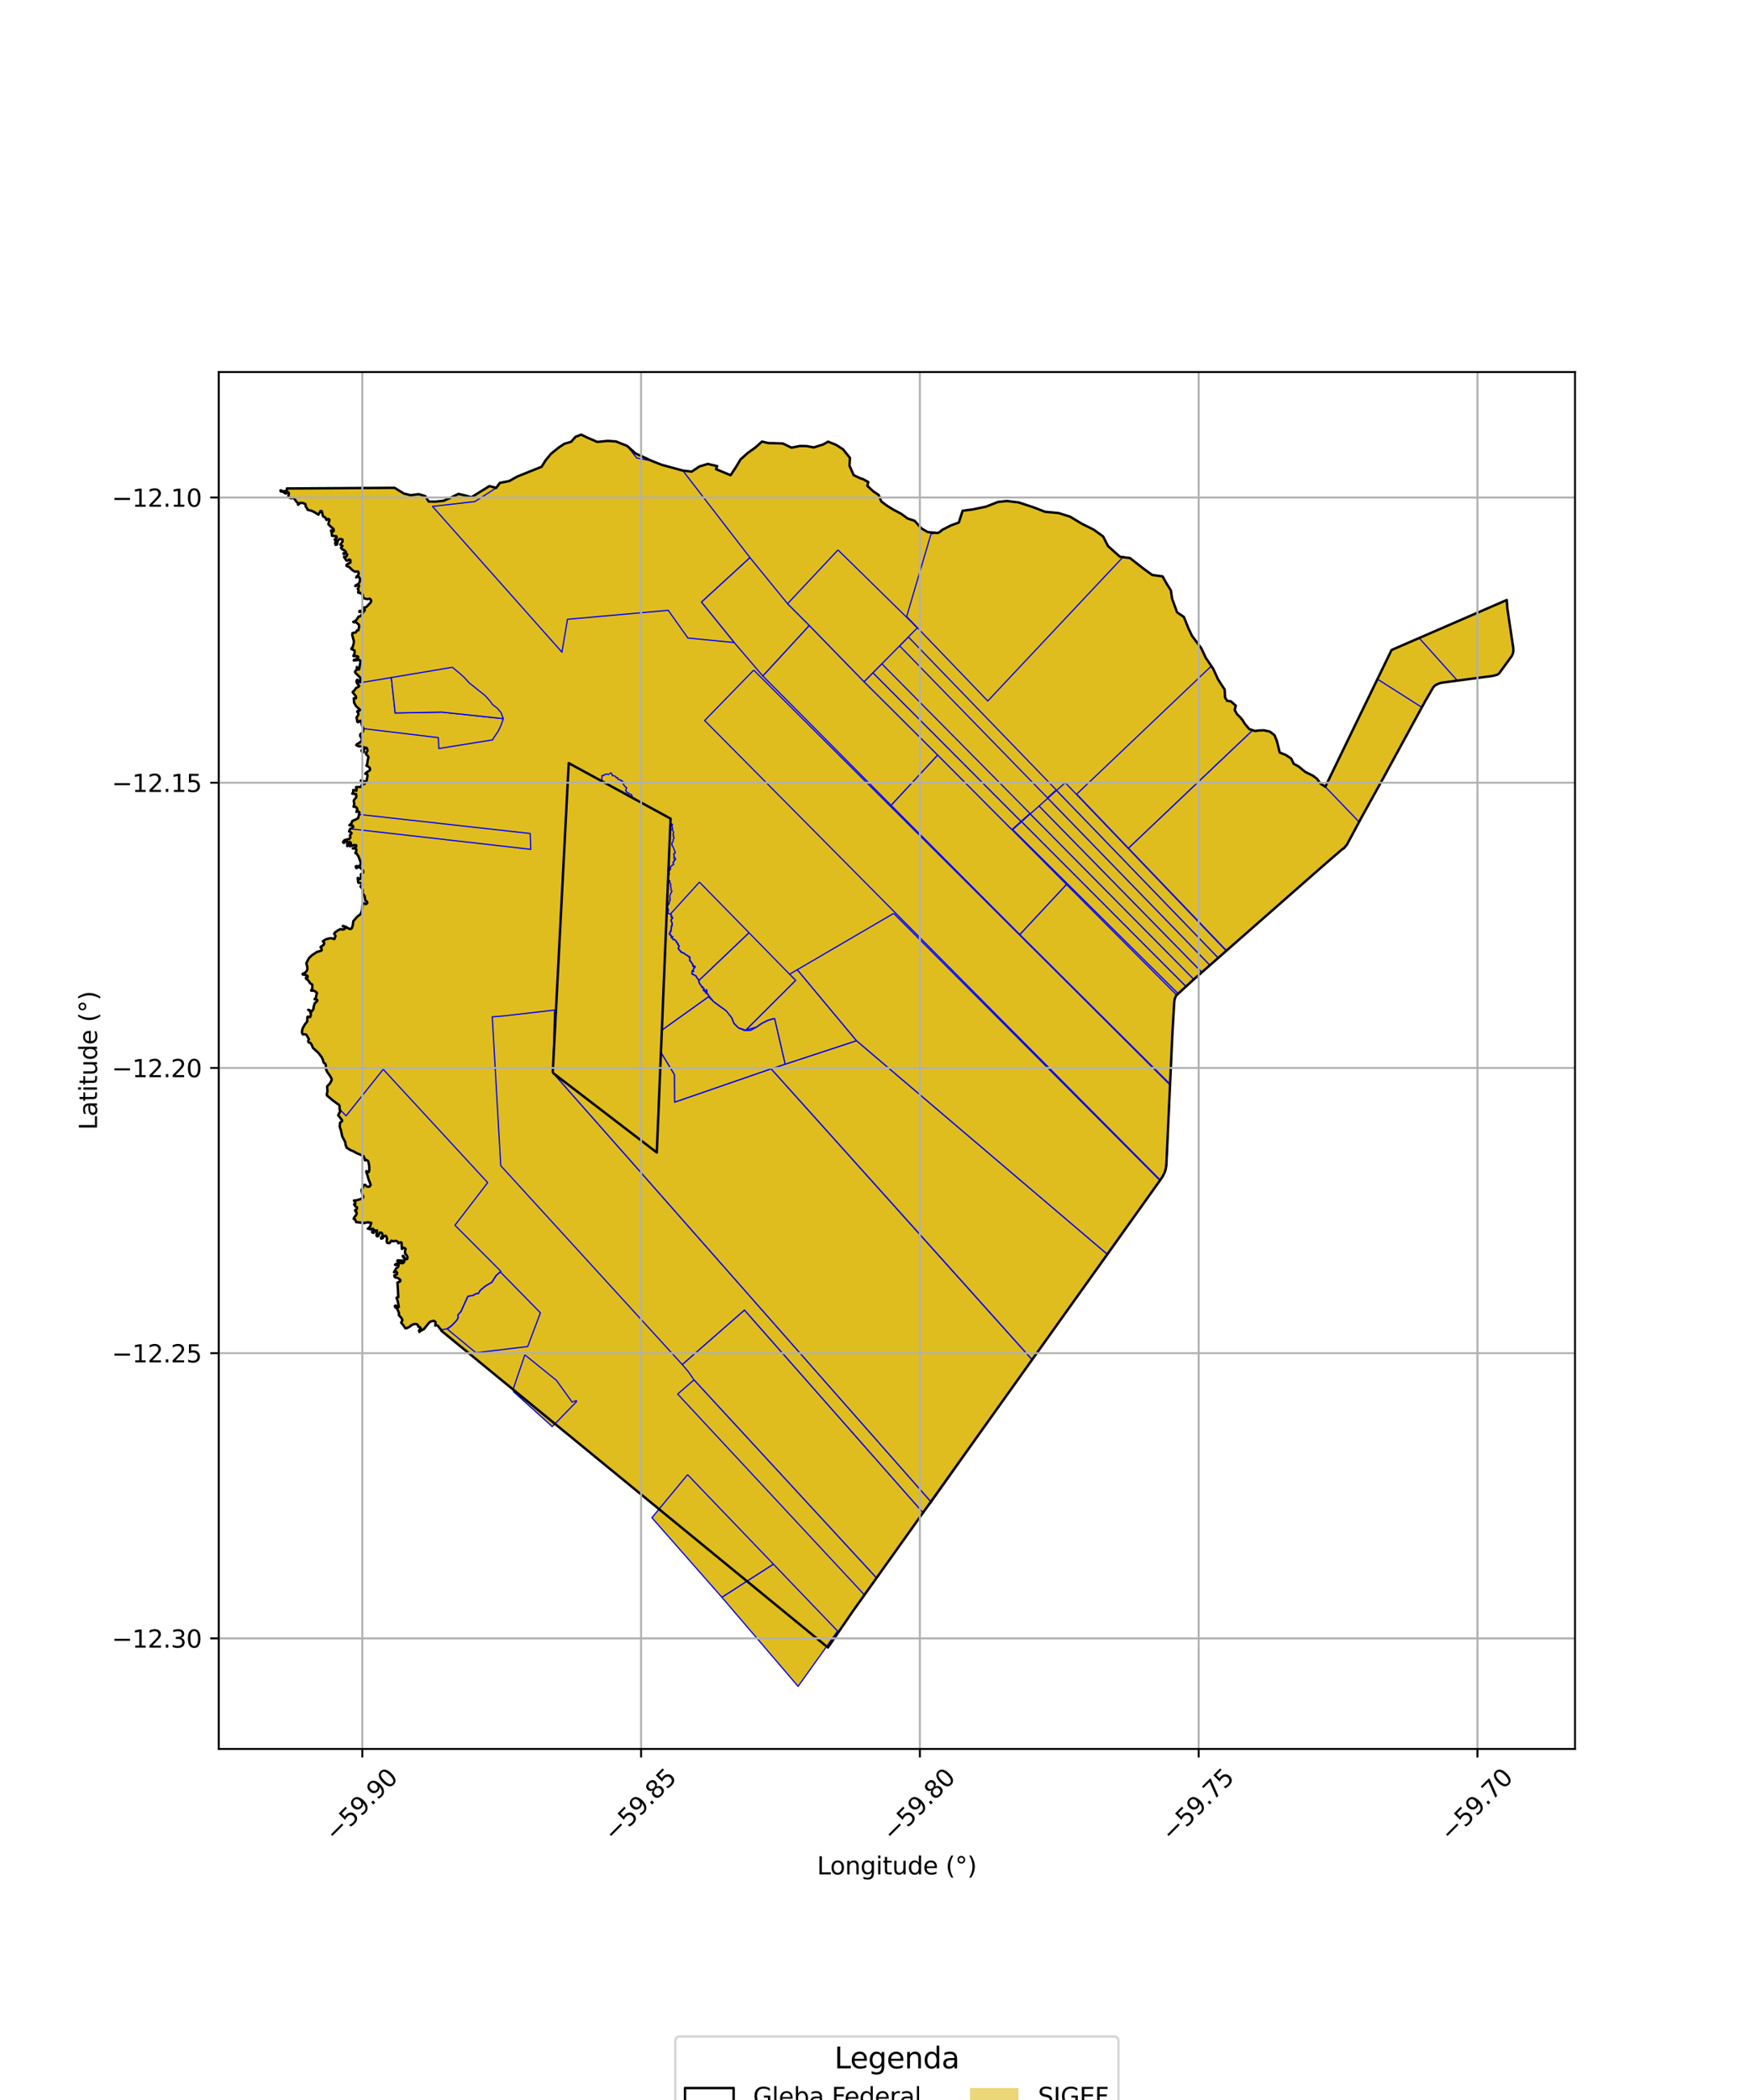 <?xml version="1.0" encoding="utf-8" standalone="no"?>
<!DOCTYPE svg PUBLIC "-//W3C//DTD SVG 1.1//EN"
  "http://www.w3.org/Graphics/SVG/1.1/DTD/svg11.dtd">
<svg xmlns:xlink="http://www.w3.org/1999/xlink" width="720pt" height="864pt" viewBox="0 0 720 864" xmlns="http://www.w3.org/2000/svg" version="1.1">
 <defs>
  <style type="text/css">*{stroke-linejoin: round; stroke-linecap: butt}</style>
 </defs>
 <g id="figure_1">
  <g id="patch_1">
   <path d="M 0 864 
L 720 864 
L 720 0 
L 0 0 
z
" style="fill: #ffffff"/>
  </g>
  <g id="axes_1">
   <g id="patch_2">
    <path d="M 90 719.566 
L 648 719.566 
L 648 153.074 
L 90 153.074 
z
" style="fill: #ffffff"/>
   </g>
   <g id="PatchCollection_1">
    <path d="M 307.292 650.542 
L 340.116 677.371 
L 328.357 693.816 
L 296.993 657.162 
L 307.292 650.542 
" clip-path="url(#p1698896531)" style="fill: #e0bd1f; stroke: #0000ff; stroke-width: 0.5"/>
    <path d="M 278.806 573.551 
L 355.642 656.177 
L 350.997 662.612 
L 271.841 579.64 
L 278.806 573.551 
" clip-path="url(#p1698896531)" style="fill: #e0bd1f; stroke: #0000ff; stroke-width: 0.5"/>
    <path d="M 239.109 178.824 
L 241.895 180.16 
L 245.722 181.818 
L 250.084 181.398 
L 253.407 181.623 
L 258.035 183.466 
L 261.497 186.567 
L 268.308 189.691 
L 272.301 191.258 
L 280.906 193.597 
L 284.575 194.044 
L 287.808 191.897 
L 291.226 190.868 
L 295.07 191.792 
L 294.856 192.333 
L 294.61 193.035 
L 300.601 195.513 
L 302.846 192.093 
L 304.697 188.997 
L 307.717 186.3 
L 310.685 184.195 
L 313.503 181.676 
L 316.217 182.319 
L 317.848 182.315 
L 322.109 182.468 
L 325.636 184.181 
L 329.088 183.498 
L 331.807 183.53 
L 334.809 184.082 
L 338.663 182.867 
L 340.732 181.704 
L 343.969 183.027 
L 346.847 184.847 
L 349.703 188.396 
L 349.5 191.584 
L 351.22 195.493 
L 353.831 196.731 
L 355.2 197.188 
L 357.233 198.326 
L 356.86 199.898 
L 359.324 202.176 
L 361.494 203.626 
L 362.595 206.306 
L 364.989 208.096 
L 367.453 209.623 
L 370.803 211.408 
L 373.401 213.313 
L 376.282 214.264 
L 379.102 217.407 
L 381.739 218.924 
L 385.915 219.288 
L 387.173 218.497 
L 387.358 218.156 
L 391.18 216.197 
L 394.493 214.987 
L 396.055 210.131 
L 400.291 209.582 
L 405.744 208.432 
L 410.593 206.519 
L 414.255 206.121 
L 419.153 206.722 
L 425.23 208.734 
L 429.983 210.57 
L 435.525 211.086 
L 440.212 212.543 
L 445.064 215.463 
L 450.118 217.996 
L 453.852 220.722 
L 455.867 224.674 
L 460.81 229.076 
L 464.903 229.597 
L 470.262 233.8 
L 474.03 236.551 
L 478.314 237.156 
L 480.024 240.192 
L 481.734 242.917 
L 482.251 246.386 
L 484.297 251.945 
L 487.082 253.833 
L 488.896 258.367 
L 490.394 261.562 
L 492.626 264.617 
L 494.266 266.734 
L 496.074 270.633 
L 499.139 275.124 
L 501.124 279.494 
L 503.866 283.727 
L 504.023 286.918 
L 504.861 288.331 
L 506.425 288.555 
L 508.44 290.336 
L 507.984 292.116 
L 508.999 293.894 
L 510.045 294.861 
L 511.165 296.189 
L 512.097 297.707 
L 513.959 299.953 
L 516.371 300.758 
L 517.75 300.556 
L 519.963 300.461 
L 522.426 300.987 
L 524.392 302.485 
L 525.406 305.1 
L 525.995 307.31 
L 526.503 309.61 
L 529.051 310.631 
L 531.233 312.092 
L 532.252 314.232 
L 534.335 315.37 
L 536.936 317.553 
L 540.168 319.141 
L 541.83 320.404 
L 543.32 322.417 
L 545.264 323.674 
L 572.528 267.426 
L 619.922 246.86 
L 620.157 250.277 
L 622.586 266.516 
L 622.636 267.894 
L 622.415 269.016 
L 621.87 270.057 
L 616.783 277.049 
L 616.027 277.609 
L 614.225 278.077 
L 602.039 279.715 
L 592.849 280.934 
L 591.602 281.378 
L 590.486 281.944 
L 589.645 282.83 
L 586.291 288.617 
L 577.449 304.924 
L 569.166 320.026 
L 560.557 335.598 
L 554.14 347.545 
L 552.972 348.947 
L 552.109 349.509 
L 545.229 355.443 
L 531.816 367.214 
L 518.073 379.303 
L 504.531 391.167 
L 490.739 403.317 
L 485.146 408.434 
L 483.948 409.558 
L 483.364 410.823 
L 483.129 412.047 
L 482.369 425.077 
L 481.52 443.077 
L 480.682 461.152 
L 479.865 479.487 
L 479.594 481.11 
L 479.137 482.478 
L 478.261 484.184 
L 477.01 485.995 
L 466.346 500.918 
L 455.911 515.516 
L 445.312 530.349 
L 434.924 544.997 
L 424.299 559.882 
L 413.971 574.339 
L 403.335 589.284 
L 392.956 603.873 
L 382.332 618.743 
L 371.915 633.341 
L 361.341 648.196 
L 350.996 662.741 
L 340.629 677.841 
L 309.577 652.411 
L 276.878 625.679 
L 244.23 598.877 
L 211.61 572.157 
L 184.914 550.232 
L 181.566 547.481 
L 181.503 547.142 
L 180.827 546.416 
L 180.342 545.666 
L 179.729 545.213 
L 179.528 545.215 
L 179.122 545.415 
L 179.139 544.359 
L 179.163 543.974 
L 179.001 543.721 
L 178.466 543.428 
L 177.331 543.669 
L 176.655 544.057 
L 175.917 544.935 
L 175.109 545.967 
L 174.395 546.846 
L 172.908 547.653 
L 172.561 548.014 
L 172.401 547.452 
L 173.099 546.477 
L 172.754 546.013 
L 172.171 545.904 
L 171.872 545.099 
L 171.346 544.779 
L 170.407 544.736 
L 169.471 545.128 
L 168.605 545.78 
L 167.679 546.299 
L 167.059 546.517 
L 166.713 546.428 
L 166.033 545.378 
L 165.057 544.154 
L 165.588 543.085 
L 164.96 542.002 
L 164.159 541.174 
L 164.131 540.078 
L 163.404 538.488 
L 162.558 537.748 
L 162.454 537.355 
L 162.74 537.128 
L 163.72 537.98 
L 164.086 537.73 
L 163.962 536.99 
L 163.641 535.328 
L 163.132 533.935 
L 163.871 533.702 
L 163.776 532.514 
L 163.733 531.571 
L 163.674 530.045 
L 163.649 529.046 
L 163.524 527.683 
L 163.917 527.548 
L 164.609 527.227 
L 164.743 526.679 
L 163.94 525.945 
L 163.363 525.668 
L 162.74 525.636 
L 162.331 525.307 
L 162.224 524.718 
L 163.276 524.304 
L 163.434 523.706 
L 163.172 523.246 
L 163.012 523.18 
L 162.111 523.448 
L 162.651 522.431 
L 162.99 521.846 
L 163.787 521.288 
L 163.993 520.538 
L 163.761 520.279 
L 162.856 520.479 
L 162.528 520.341 
L 162.821 520.075 
L 163.474 519.876 
L 164.378 519.743 
L 164.629 519.25 
L 164.507 518.979 
L 163.782 518.871 
L 163.453 518.825 
L 163.545 518.596 
L 163.726 518.526 
L 164.774 518.568 
L 165.388 518.567 
L 165.522 518.709 
L 165.113 518.949 
L 164.925 519.219 
L 165.067 519.661 
L 165.517 519.745 
L 166.003 519.513 
L 166.339 519.12 
L 166.318 518.499 
L 166.287 517.526 
L 165.755 516.999 
L 165.711 516.711 
L 165.984 516.728 
L 166.211 517.164 
L 166.596 517.761 
L 167.087 518.112 
L 167.316 518.085 
L 167.511 517.996 
L 167.613 517.736 
L 167.677 517.348 
L 167.335 516.48 
L 166.661 515.694 
L 166.639 514.711 
L 166.893 513.818 
L 166.22 513.356 
L 165.349 513.833 
L 165.21 512.006 
L 165.212 511.221 
L 164.652 511.135 
L 163.889 511.526 
L 163.718 510.981 
L 162.894 510.486 
L 161.751 510.712 
L 161.031 510.432 
L 160.319 511.419 
L 159.36 511.379 
L 159.047 510.684 
L 159.249 509.752 
L 159.033 508.803 
L 158.621 508.39 
L 157.912 508.664 
L 157.491 509.401 
L 156.847 509.604 
L 156.747 509.182 
L 157.241 508.833 
L 157.385 508.179 
L 157.144 507.31 
L 156.67 507.108 
L 156.192 507.17 
L 155.746 508.389 
L 155.31 508.703 
L 155.004 508.542 
L 154.887 508.1 
L 154.954 507.651 
L 155.117 506.252 
L 154.5 506.246 
L 153.605 507.254 
L 153.197 507.059 
L 153.062 506.765 
L 153.725 506.081 
L 153.571 505.573 
L 153.09 505.501 
L 152.499 505.781 
L 151.318 505.496 
L 151.737 505.319 
L 152.351 504.391 
L 152.742 503.12 
L 151.225 502.883 
L 149.857 503.186 
L 147.949 502.955 
L 147.13 502.892 
L 146.527 502.794 
L 146.082 501.686 
L 145.499 501.484 
L 145.799 500.773 
L 146.436 500.039 
L 146.738 499.275 
L 146.63 498.613 
L 146.278 498.413 
L 146.083 497.925 
L 146.82 497.448 
L 146.879 496.727 
L 146.276 496.402 
L 145.678 495.484 
L 146.198 495.281 
L 146.127 494.592 
L 145.607 493.94 
L 146.571 493.862 
L 148.097 493.424 
L 149.279 492.856 
L 149.461 492.268 
L 149.234 491.989 
L 148.698 489.661 
L 149.256 488.69 
L 149.559 487.581 
L 150.186 487.477 
L 151.032 488.226 
L 151.974 488.236 
L 152.523 487.437 
L 151.634 485.186 
L 151.151 483.452 
L 150.683 482.194 
L 150.745 481.826 
L 151.524 482.272 
L 151.78 482.103 
L 151.938 481.299 
L 151.904 479.747 
L 151.585 477.989 
L 151.33 477.555 
L 150.742 477.248 
L 150.184 477.411 
L 150.082 476.838 
L 149.856 476.268 
L 149.557 475.677 
L 148.814 475.262 
L 146.918 474.539 
L 145.259 473.598 
L 144.062 473.123 
L 142.622 472.178 
L 142.2 471.044 
L 142.02 469.819 
L 141.682 469.17 
L 140.789 467.533 
L 140.497 466.235 
L 140.283 465.078 
L 139.753 463.487 
L 139.906 461.919 
L 140.728 461.269 
L 140.737 460.882 
L 140.054 459.964 
L 139.133 458.829 
L 139.761 457.64 
L 139.964 456.803 
L 139.721 456.448 
L 139.706 455.063 
L 139.458 454.576 
L 138.216 453.673 
L 136.838 452.68 
L 135.707 451.697 
L 134.569 450.753 
L 134.445 450.338 
L 134.72 449.004 
L 134.542 447.398 
L 134.593 446.98 
L 135.775 445.707 
L 136.45 444.401 
L 136.407 443.768 
L 135.613 442.403 
L 134.649 441.076 
L 134.113 439.875 
L 134.06 438.333 
L 133.799 437.577 
L 133.207 437.269 
L 132.746 435.799 
L 132.268 434.826 
L 131.02 433.202 
L 129.703 431.93 
L 128.717 431.093 
L 128.317 430.004 
L 127.756 429.11 
L 127.11 428.958 
L 126.899 428.711 
L 126.795 428.156 
L 127.124 427.626 
L 126.09 425.793 
L 125.685 425.558 
L 124.559 425.561 
L 124.238 424.834 
L 124.304 423.873 
L 124.633 422.851 
L 125.467 421.418 
L 126.379 420.304 
L 126.451 419.709 
L 126.458 418.778 
L 126.446 418.467 
L 126.72 418.223 
L 127.273 418.453 
L 127.645 418.407 
L 127.923 417.389 
L 127.63 416.156 
L 127.347 415.852 
L 126.773 415.541 
L 126.774 415.454 
L 127.061 415.48 
L 127.55 415.775 
L 127.994 416.072 
L 128.257 416.157 
L 128.706 415.52 
L 129.031 414.856 
L 128.996 414.427 
L 129.453 412.822 
L 130.552 411.78 
L 130.533 411.443 
L 130.127 411.068 
L 129.423 411.135 
L 129.92 410.554 
L 130.397 408.466 
L 129.517 407.783 
L 128.937 407.516 
L 128.234 407.645 
L 128.004 407.511 
L 128.476 406.668 
L 128.487 405.188 
L 128.151 404.828 
L 127.552 404.518 
L 127.206 403.92 
L 126.661 403.204 
L 126.028 402.759 
L 125.836 402.438 
L 125.908 402.255 
L 126.609 402.079 
L 126.511 401.521 
L 125.909 401.193 
L 124.584 400.935 
L 124.472 400.699 
L 125.524 400.198 
L 126.078 399.627 
L 126.472 398.805 
L 126.437 397.896 
L 126.037 396.255 
L 126.3 395.767 
L 127.134 394.197 
L 128.264 393.058 
L 130.421 391.65 
L 132.208 391.117 
L 132.346 390.903 
L 132.32 390.359 
L 131.882 389.677 
L 132.063 389.483 
L 133.088 388.793 
L 133.412 388.237 
L 133.384 387.949 
L 132.848 387.244 
L 134.021 386.476 
L 135.498 386.064 
L 136.335 386.006 
L 137.569 386.375 
L 138.035 385.104 
L 137.465 384.116 
L 137.786 383.716 
L 138.967 382.809 
L 140.069 382.26 
L 141.025 382.468 
L 141.791 382.187 
L 142.059 381.847 
L 142.025 381.554 
L 141.178 381.223 
L 140.995 381.098 
L 141.177 380.919 
L 141.873 381.161 
L 142.521 381.432 
L 143.156 381.891 
L 144.031 382.248 
L 144.448 382.149 
L 144.775 381.824 
L 145.18 380.528 
L 145.367 378.981 
L 146.918 377.207 
L 148.258 376.147 
L 148.745 375.201 
L 148.997 374.211 
L 149.057 372.771 
L 149.236 371.927 
L 149.603 371.608 
L 150.54 371.955 
L 150.799 371.841 
L 151.129 371.444 
L 150.864 370.779 
L 150.306 370.59 
L 150.216 370.099 
L 150.009 368.693 
L 149.123 367.454 
L 149.25 366.316 
L 149.013 365.605 
L 148.33 364.712 
L 149.043 364.017 
L 148.962 363.556 
L 148.674 363.375 
L 147.404 363.15 
L 147.15 361.283 
L 147.345 361.172 
L 147.863 361.676 
L 148.122 361.595 
L 148.414 361.472 
L 148.519 360.925 
L 148.457 359.732 
L 149.376 359.031 
L 149.429 358.444 
L 149.291 358.036 
L 148.208 356.984 
L 147.605 356.664 
L 147.443 356.684 
L 146.671 357.187 
L 146.415 356.872 
L 146.374 356.459 
L 146.817 356.308 
L 147.529 356.473 
L 148.319 355.916 
L 148.411 354.903 
L 147.548 352.465 
L 146.689 351.107 
L 146.201 350.976 
L 146.601 350.087 
L 146.609 349.479 
L 146.113 349.026 
L 145.166 349.075 
L 146.106 348.706 
L 146.538 348.367 
L 146.595 347.778 
L 145.89 347.645 
L 145.18 347.89 
L 144.327 348.274 
L 144.142 348.307 
L 144.018 348.181 
L 144.348 347.388 
L 144.375 346.878 
L 143.888 346.383 
L 143.322 346.71 
L 143.326 347.664 
L 143.175 347.982 
L 142.878 348.133 
L 142.893 347.386 
L 142.778 346.254 
L 142.484 345.991 
L 141.983 345.966 
L 141.568 346.786 
L 141.2 346.664 
L 141.195 346.344 
L 141.588 345.804 
L 142.008 345.567 
L 142.792 345.362 
L 143.707 345.172 
L 144.167 344.588 
L 143.988 343.648 
L 144.654 342.794 
L 144.262 342.386 
L 143.615 342.039 
L 144.091 341.022 
L 144.756 340.704 
L 145.309 340.271 
L 145.328 340.037 
L 145.07 339.665 
L 144.668 339.577 
L 143.731 339.513 
L 144.508 338.902 
L 145.026 337.694 
L 145.967 337.363 
L 146.922 336.9 
L 147.336 336.638 
L 147.492 336.16 
L 147.722 335.146 
L 147.863 334.25 
L 147.425 333.834 
L 146.652 334.061 
L 147.02 332.833 
L 146.519 332.06 
L 145.451 331.899 
L 145.776 330.749 
L 145.52 329.505 
L 145.637 329.192 
L 145.979 328.72 
L 146.607 327.942 
L 146.52 326.748 
L 145.535 326.604 
L 144.918 326.521 
L 145.28 326.183 
L 145.363 325.019 
L 146.141 325.233 
L 146.631 325.329 
L 146.712 324.601 
L 146.475 324.083 
L 146.549 323.816 
L 147.445 323.835 
L 148.194 323.952 
L 148.636 323.766 
L 148.778 323.045 
L 149.368 322.746 
L 150.126 322.375 
L 150.102 321.856 
L 149.817 321.704 
L 149.462 321.605 
L 148.443 321.172 
L 148.558 321.061 
L 149.068 321.127 
L 149.371 321.319 
L 150.024 321.571 
L 150.675 321.421 
L 150.83 321.122 
L 151.197 319.248 
L 151.139 318.672 
L 150.821 318.335 
L 150.278 318.353 
L 150.388 318.132 
L 151.817 317.038 
L 152.192 316.865 
L 152.248 316.072 
L 151.72 315.51 
L 150.729 315.004 
L 151.052 314.607 
L 151.272 312.771 
L 151.614 311.509 
L 151.272 310.89 
L 150.942 310.719 
L 150.54 310.093 
L 151.22 308.857 
L 151.134 308.654 
L 151.03 307.974 
L 150.608 307.58 
L 150.034 307.991 
L 149.674 308.504 
L 149.781 309.243 
L 149.489 309.492 
L 148.802 309.106 
L 148.728 308.79 
L 148.819 308.561 
L 149.109 308.328 
L 149.84 307.881 
L 149.625 307.358 
L 148.814 307.096 
L 147.524 307.013 
L 146.735 306.686 
L 146.569 306.483 
L 146.922 306.169 
L 148.162 305.411 
L 148.908 304.438 
L 148.867 303.945 
L 148.16 302.719 
L 148.267 302.069 
L 149.001 301.497 
L 149.346 300.928 
L 149.412 300.463 
L 149.507 299.774 
L 148.971 298.623 
L 148.716 297.549 
L 148.327 296.561 
L 148.175 296.513 
L 147.348 297.158 
L 146.937 296.845 
L 147.009 296.477 
L 146.663 295.187 
L 147.169 294.592 
L 147.45 293.913 
L 147.376 293.273 
L 146.956 292.839 
L 147.139 292.544 
L 147.838 292.412 
L 148.118 292.037 
L 146.48 290.509 
L 145.69 289.127 
L 145.518 287.546 
L 145.553 287.314 
L 146.478 287.242 
L 146.429 286.459 
L 145.101 284.843 
L 145.315 284.468 
L 145.798 284.075 
L 146.447 283.112 
L 147.643 282.471 
L 147.732 282.139 
L 146.921 281.099 
L 146.654 280.397 
L 146.756 279.889 
L 147.028 279.662 
L 147.849 280.454 
L 148.172 280.457 
L 148.361 279.567 
L 148.063 278.626 
L 147.139 277.709 
L 146.242 276.837 
L 146.058 276.435 
L 146.131 276.192 
L 146.76 275.555 
L 146.794 274.973 
L 146.792 274.43 
L 146.828 274.415 
L 146.901 274.499 
L 147.005 275.077 
L 147.083 275.359 
L 147.355 275.466 
L 147.668 275.433 
L 147.806 275.092 
L 147.926 274.23 
L 148.183 272.856 
L 148.305 272.061 
L 148.413 271.984 
L 147.757 271.453 
L 147.443 271.518 
L 145.589 271.784 
L 145.555 271.574 
L 147.087 270.853 
L 147.403 270.335 
L 147.12 270.003 
L 146.33 269.879 
L 145.402 269.931 
L 145.436 269.692 
L 145.879 268.88 
L 145.891 267.689 
L 145.353 267.349 
L 144.646 267.082 
L 144.573 266.781 
L 145.045 266.386 
L 145.151 266.072 
L 145.507 264.834 
L 145.607 263.812 
L 144.919 261.283 
L 145.021 260.464 
L 146.234 260.219 
L 146.554 260.018 
L 146.821 259.399 
L 147.446 259.246 
L 147.762 257.911 
L 147.641 256.986 
L 146.501 256.045 
L 146.147 255.918 
L 145.62 256.051 
L 145.344 255.841 
L 146.076 255.578 
L 146.998 254.608 
L 147.463 253.717 
L 148.053 253.643 
L 148.404 253.244 
L 148.917 252.899 
L 149.132 252.337 
L 148.965 251.93 
L 148.58 251.694 
L 147.84 251.764 
L 147.871 251.436 
L 148.085 251.279 
L 148.547 251.356 
L 148.86 251.708 
L 149.487 251.804 
L 150.118 251.007 
L 149.793 250.641 
L 149.262 250.441 
L 149.207 250.124 
L 149.402 249.928 
L 150.442 249.931 
L 150.984 249.446 
L 152.512 247.872 
L 152.761 247.04 
L 152.178 246.314 
L 151.025 246.497 
L 149.876 246.2 
L 149.417 245.944 
L 149.224 244.659 
L 148.27 243.972 
L 147.406 243.85 
L 147.334 243.678 
L 147.563 242.843 
L 147.179 242.254 
L 147.414 241.911 
L 147.757 241.057 
L 147.638 240.797 
L 146.88 240.816 
L 146.288 241.155 
L 146.141 241.06 
L 146.26 240.882 
L 147.239 240.35 
L 147.703 239.965 
L 148.072 239.053 
L 148.07 238.034 
L 147.549 237.182 
L 146.556 237.586 
L 146.749 237.156 
L 147.33 236.785 
L 147.605 235.734 
L 147.284 235.143 
L 146.006 235.19 
L 144.936 234.54 
L 143.701 233.318 
L 142.572 232.854 
L 142.567 232.391 
L 144.204 231.364 
L 144.169 230.419 
L 143.603 230.188 
L 143.073 230.659 
L 142.547 230.65 
L 141.52 229.119 
L 142.377 229.042 
L 142.749 228.557 
L 142.834 228.069 
L 142.221 227.507 
L 141.506 228.016 
L 141.296 227.778 
L 141.406 227.546 
L 142.097 227.369 
L 142.355 227.085 
L 141.724 226.407 
L 140.787 226.01 
L 140.291 225.322 
L 140.914 224.634 
L 140.028 224.142 
L 140.032 224.072 
L 140.352 223.666 
L 140.894 222.851 
L 140.953 222.57 
L 140.921 222.026 
L 140.698 221.844 
L 139.758 221.775 
L 139.013 222.344 
L 138.696 223.996 
L 138.29 224.129 
L 138.066 224.185 
L 137.918 223.585 
L 138.087 222.348 
L 137.667 221.943 
L 137.866 221.841 
L 138.282 221.561 
L 138.518 221.088 
L 138.391 220.696 
L 138.375 220.627 
L 136.62 220.453 
L 136.539 220.213 
L 136.549 219.555 
L 136.157 218.444 
L 136.192 218.272 
L 136.351 218.266 
L 136.645 218.495 
L 137.129 218.617 
L 137.269 218.457 
L 137.34 218.13 
L 137.187 217.613 
L 135.918 216.529 
L 135.089 215.657 
L 135.412 214.607 
L 135.541 213.865 
L 135.439 213.678 
L 134.991 213.511 
L 134.632 213.674 
L 134.359 213.937 
L 133.826 212.896 
L 133.8 212.878 
L 133.235 212.666 
L 132.912 212.455 
L 132.596 210.908 
L 132.535 210.683 
L 132.371 210.31 
L 131.864 210.24 
L 131.002 211.758 
L 129.349 210.706 
L 128.151 210.135 
L 126.581 209.768 
L 126.304 209.139 
L 125.716 208.282 
L 125.757 208.113 
L 125.631 207.361 
L 124.668 206.967 
L 123.506 206.904 
L 122.735 207.669 
L 122.557 207.469 
L 122.571 206.987 
L 121.708 206.126 
L 121.232 205.318 
L 120.582 204.875 
L 119.702 204.981 
L 118.827 204.622 
L 118.624 204.091 
L 118.873 202.998 
L 118.674 202.567 
L 118.141 202.578 
L 117.575 203.075 
L 117.019 202.771 
L 116.467 202.335 
L 115.626 202.224 
L 115.364 201.891 
L 115.508 201.708 
L 116.105 202.039 
L 117.277 202.11 
L 118.027 201.732 
L 118.009 200.978 
L 162.347 200.707 
L 164.344 201.99 
L 166.127 203.04 
L 168.912 203.741 
L 172.312 203.318 
L 174.955 204.108 
L 176.364 206.352 
L 179.117 206.39 
L 182.508 206.031 
L 185.341 204.8 
L 188.624 203.202 
L 191.223 203.811 
L 193.948 204.582 
L 201.355 199.987 
L 204.165 200.717 
L 205.628 198.688 
L 209.51 197.912 
L 212.839 196.055 
L 222.839 192.03 
L 224.465 189.405 
L 226.701 186.692 
L 229.781 184.202 
L 232.215 182.565 
L 234.976 181.773 
L 236.803 179.711 
L 239.109 178.824 
M 233.986 313.969 
L 227.411 441.369 
L 270.223 474.18 
L 275.895 336.804 
L 233.986 313.969 
" clip-path="url(#p1698896531)" style="fill: #e0bd1f; stroke: #0000ff; stroke-width: 0.5"/>
    <path d="M 318.199 643.527 
L 344.587 671.037 
L 340.116 677.371 
L 307.292 650.542 
L 318.199 643.527 
" clip-path="url(#p1698896531)" style="fill: #e0bd1f; stroke: #0000ff; stroke-width: 0.5"/>
    <path d="M 271.103 620.937 
L 307.292 650.542 
L 296.993 657.162 
L 268.211 624.428 
L 271.103 620.937 
" clip-path="url(#p1698896531)" style="fill: #e0bd1f; stroke: #0000ff; stroke-width: 0.5"/>
    <path d="M 282.887 606.716 
L 318.199 643.527 
L 307.292 650.542 
L 271.103 620.937 
L 282.887 606.716 
" clip-path="url(#p1698896531)" style="fill: #e0bd1f; stroke: #0000ff; stroke-width: 0.5"/>
    <path d="M 306.294 538.979 
L 379.673 622.251 
L 360.663 649.286 
L 285.522 567.73 
L 283.217 564.379 
L 280.689 561.404 
L 306.294 538.979 
" clip-path="url(#p1698896531)" style="fill: #e0bd1f; stroke: #0000ff; stroke-width: 0.5"/>
    <path d="M 228.134 415.576 
L 227.471 441.356 
L 262.546 481.088 
L 383.198 618.076 
L 379.673 622.251 
L 306.294 538.979 
L 280.689 561.404 
L 257.252 535.725 
L 206.021 479.583 
L 202.533 418.339 
L 206.885 418.024 
L 228.134 415.576 
" clip-path="url(#p1698896531)" style="fill: #e0bd1f; stroke: #0000ff; stroke-width: 0.5"/>
    <path d="M 271.927 432.942 
L 277.505 442.131 
L 277.564 453.449 
L 317.272 439.726 
L 424.595 559.382 
L 383.198 618.076 
L 262.546 481.088 
L 227.471 441.356 
L 270.223 474.18 
L 271.927 432.942 
" clip-path="url(#p1698896531)" style="fill: #e0bd1f; stroke: #0000ff; stroke-width: 0.5"/>
    <path d="M 215.938 557.422 
L 228.948 567.933 
L 235.385 576.876 
L 237.109 576.246 
L 237.21 576.657 
L 227.22 586.935 
L 211.351 572.653 
L 211.072 571.716 
L 215.938 557.422 
" clip-path="url(#p1698896531)" style="fill: #e0bd1f; stroke: #0000ff; stroke-width: 0.5"/>
    <path d="M 352.391 428.172 
L 455.734 516.154 
L 424.638 559.379 
L 392.015 522.958 
L 337.599 462.331 
L 317.272 439.726 
L 350.693 428.731 
L 352.391 428.172 
" clip-path="url(#p1698896531)" style="fill: #e0bd1f; stroke: #0000ff; stroke-width: 0.5"/>
    <path d="M 205.872 523.325 
L 222.341 540.138 
L 217.107 554.006 
L 195.798 556.551 
L 184.044 546.829 
L 185.8 545.515 
L 187.643 543.573 
L 188.219 542.822 
L 188.554 542.039 
L 188.425 541.056 
L 189.696 539.595 
L 192.521 533.399 
L 194.699 533.002 
L 195.961 532.258 
L 196.801 532.25 
L 197.618 530.912 
L 199.797 529.113 
L 202.391 527.598 
L 204.163 524.812 
L 205.872 523.325 
" clip-path="url(#p1698896531)" style="fill: #e0bd1f; stroke: #0000ff; stroke-width: 0.5"/>
    <path d="M 157.664 439.947 
L 200.65 486.572 
L 187.174 504.101 
L 206.093 523.077 
L 205.803 523.245 
L 204.082 524.742 
L 202.316 527.519 
L 199.737 529.025 
L 197.538 530.842 
L 196.742 532.145 
L 195.932 532.153 
L 194.662 532.901 
L 192.448 533.304 
L 189.607 539.537 
L 188.315 541.023 
L 188.446 542.024 
L 188.128 542.768 
L 187.563 543.504 
L 185.73 545.436 
L 183.928 546.672 
L 181.501 547.142 
L 180.825 546.416 
L 180.339 545.666 
L 179.727 545.213 
L 179.525 545.215 
L 179.12 545.414 
L 179.136 544.359 
L 179.161 543.974 
L 178.999 543.72 
L 178.464 543.428 
L 177.329 543.669 
L 176.653 544.056 
L 175.914 544.934 
L 175.106 545.967 
L 174.392 546.845 
L 172.905 547.652 
L 172.558 548.013 
L 172.399 547.451 
L 173.097 546.476 
L 172.751 546.012 
L 172.168 545.903 
L 171.87 545.098 
L 171.344 544.778 
L 170.405 544.735 
L 169.469 545.127 
L 168.603 545.778 
L 167.676 546.297 
L 167.057 546.516 
L 166.71 546.426 
L 166.03 545.377 
L 165.055 544.152 
L 165.586 543.084 
L 164.958 542.001 
L 164.157 541.173 
L 164.129 540.076 
L 163.402 538.487 
L 162.555 537.746 
L 162.452 537.353 
L 162.738 537.126 
L 163.718 537.978 
L 164.083 537.729 
L 163.96 536.988 
L 163.639 535.326 
L 163.13 533.934 
L 163.869 533.7 
L 163.774 532.512 
L 163.732 531.569 
L 163.673 530.043 
L 163.647 529.045 
L 163.523 527.682 
L 163.915 527.547 
L 164.608 527.226 
L 164.741 526.678 
L 163.938 525.944 
L 163.361 525.667 
L 162.738 525.634 
L 162.33 525.306 
L 162.222 524.716 
L 163.275 524.303 
L 163.432 523.705 
L 163.171 523.244 
L 163.011 523.179 
L 162.109 523.446 
L 162.649 522.43 
L 162.988 521.845 
L 163.786 521.287 
L 163.991 520.537 
L 163.76 520.278 
L 162.855 520.478 
L 162.527 520.34 
L 162.82 520.073 
L 163.473 519.874 
L 164.377 519.742 
L 164.628 519.249 
L 164.506 518.978 
L 163.781 518.87 
L 163.452 518.824 
L 163.544 518.595 
L 163.725 518.524 
L 164.772 518.567 
L 165.387 518.565 
L 165.521 518.708 
L 165.112 518.948 
L 164.924 519.217 
L 165.066 519.66 
L 165.516 519.744 
L 166.002 519.511 
L 166.338 519.119 
L 166.317 518.498 
L 166.286 517.525 
L 165.754 516.998 
L 165.71 516.71 
L 165.983 516.726 
L 166.21 517.163 
L 166.595 517.76 
L 167.086 518.111 
L 167.315 518.085 
L 167.51 517.995 
L 167.612 517.735 
L 167.676 517.347 
L 167.334 516.479 
L 166.66 515.693 
L 166.638 514.71 
L 166.892 513.817 
L 166.219 513.355 
L 165.348 513.832 
L 165.209 512.004 
L 165.211 511.22 
L 164.651 511.134 
L 163.888 511.525 
L 163.717 510.98 
L 162.893 510.485 
L 161.75 510.711 
L 161.03 510.431 
L 160.318 511.418 
L 159.359 511.378 
L 159.046 510.683 
L 159.248 509.751 
L 159.033 508.801 
L 158.621 508.389 
L 157.911 508.663 
L 157.49 509.4 
L 156.847 509.603 
L 156.746 509.181 
L 157.24 508.832 
L 157.385 508.178 
L 157.143 507.308 
L 156.669 507.107 
L 156.192 507.169 
L 155.746 508.388 
L 155.31 508.702 
L 155.003 508.541 
L 154.887 508.098 
L 154.953 507.65 
L 155.117 506.25 
L 154.5 506.244 
L 153.605 507.253 
L 153.197 507.057 
L 153.062 506.764 
L 153.725 506.08 
L 153.571 505.571 
L 153.089 505.5 
L 152.499 505.779 
L 151.318 505.495 
L 151.737 505.318 
L 152.351 504.39 
L 152.742 503.118 
L 151.224 502.882 
L 149.857 503.185 
L 147.949 502.954 
L 147.13 502.89 
L 146.527 502.793 
L 146.082 501.685 
L 145.499 501.482 
L 145.799 500.771 
L 146.436 500.038 
L 146.738 499.273 
L 146.629 498.611 
L 146.278 498.412 
L 146.083 497.924 
L 146.82 497.446 
L 146.879 496.726 
L 146.276 496.4 
L 145.678 495.483 
L 146.198 495.28 
L 146.127 494.591 
L 145.607 493.939 
L 146.571 493.86 
L 148.097 493.423 
L 149.279 492.855 
L 149.461 492.267 
L 149.234 491.987 
L 148.698 489.66 
L 149.256 488.689 
L 149.559 487.58 
L 150.186 487.476 
L 151.032 488.225 
L 151.974 488.235 
L 152.523 487.436 
L 151.634 485.185 
L 151.151 483.451 
L 150.683 482.193 
L 150.746 481.825 
L 151.524 482.271 
L 151.78 482.102 
L 151.938 481.299 
L 151.904 479.746 
L 151.586 477.988 
L 151.331 477.555 
L 150.742 477.247 
L 150.184 477.411 
L 150.082 476.838 
L 149.857 476.267 
L 149.557 475.676 
L 148.814 475.261 
L 146.918 474.538 
L 145.259 473.597 
L 144.062 473.122 
L 142.623 472.177 
L 142.2 471.043 
L 142.021 469.818 
L 141.682 469.17 
L 140.789 467.533 
L 140.498 466.234 
L 140.284 465.078 
L 139.754 463.487 
L 139.906 461.919 
L 140.729 461.268 
L 140.737 460.882 
L 140.055 459.964 
L 139.133 458.829 
L 139.762 457.64 
L 139.965 456.803 
L 139.946 456.622 
L 142.396 459.081 
L 157.664 439.947 
" clip-path="url(#p1698896531)" style="fill: #e0bd1f; stroke: #0000ff; stroke-width: 0.5"/>
    <path d="M 233.986 313.969 
L 247.614 321.397 
L 260.08 328.203 
L 275.895 336.804 
L 270.223 474.18 
L 227.471 441.356 
L 233.986 313.969 
" clip-path="url(#p1698896531)" style="fill: #e0bd1f; stroke: #0000ff; stroke-width: 0.5"/>
    <path d="M 291.485 410.073 
L 293.587 412.165 
L 295.911 413.904 
L 298.885 415.977 
L 301.026 418.801 
L 301.919 421.06 
L 303.763 422.921 
L 306.338 423.98 
L 308.846 423.933 
L 311.229 422.637 
L 313.41 421.108 
L 315.834 419.897 
L 317.914 419.243 
L 318.758 419.179 
L 320.42 426.377 
L 323.063 437.819 
L 317.618 439.612 
L 317.272 439.726 
L 277.564 453.449 
L 277.505 442.131 
L 271.927 432.942 
L 272.304 423.807 
L 291.32 410.214 
L 291.485 410.073 
" clip-path="url(#p1698896531)" style="fill: #e0bd1f; stroke: #0000ff; stroke-width: 0.5"/>
    <path d="M 328.034 398.966 
L 352.391 428.172 
L 350.693 428.731 
L 323.063 437.819 
L 320.42 426.377 
L 318.758 419.179 
L 318.732 419.075 
L 317.894 419.138 
L 315.795 419.798 
L 313.356 421.016 
L 311.174 422.547 
L 306.806 423.866 
L 307.521 423.125 
L 327.334 403.37 
L 324.854 400.832 
L 328.034 398.966 
" clip-path="url(#p1698896531)" style="fill: #e0bd1f; stroke: #0000ff; stroke-width: 0.5"/>
    <path d="M 308.156 383.747 
L 324.854 400.832 
L 327.334 403.37 
L 307.521 423.125 
L 306.806 423.866 
L 303.822 422.831 
L 302.008 421 
L 301.118 418.748 
L 298.764 415.817 
L 293.661 412.097 
L 291.833 409.935 
L 291.435 409.257 
L 291.093 408.937 
L 291.098 408.801 
L 291.001 408.574 
L 290.846 408.558 
L 290.572 408.6 
L 290.48 408.556 
L 290.477 408.486 
L 290.773 408.3 
L 290.921 407.924 
L 290.668 407.119 
L 290.453 407.312 
L 290.327 407.701 
L 290.434 407.834 
L 290.306 407.93 
L 289.998 407.919 
L 289.986 407.793 
L 289.435 407.372 
L 289.787 407.214 
L 289.779 406.916 
L 289.439 406.573 
L 289.258 406.091 
L 288.853 406.215 
L 288.771 406.004 
L 288.716 405.674 
L 288.406 405.402 
L 288.183 404.984 
L 287.903 404.727 
L 287.809 404.378 
L 287.635 404.192 
L 287.608 403.758 
L 287.508 403.413 
L 287.83 403.106 
L 308.156 383.747 
" clip-path="url(#p1698896531)" style="fill: #e0bd1f; stroke: #0000ff; stroke-width: 0.5"/>
    <path d="M 276.151 338.69 
L 276.739 339.365 
L 276.214 339.338 
L 276.535 339.936 
L 276.591 340.376 
L 276.821 340.925 
L 276.468 341.119 
L 276.439 341.37 
L 276.703 341.436 
L 276.772 341.736 
L 277.152 342.335 
L 277.023 342.948 
L 276.857 343.232 
L 277.207 343.594 
L 276.895 344.121 
L 277.384 344.539 
L 277.308 344.899 
L 277.076 345.105 
L 276.87 345.658 
L 276.986 346.019 
L 276.923 346.191 
L 276.855 346.324 
L 276.695 346.596 
L 276.469 346.808 
L 276.438 347.305 
L 276.561 347.521 
L 276.497 347.772 
L 276.668 348.114 
L 276.886 348.395 
L 277.059 348.71 
L 277.103 348.868 
L 277.24 349.162 
L 277.522 350.107 
L 277.817 350.424 
L 277.739 350.625 
L 277.811 350.973 
L 277.706 351.062 
L 277.575 350.949 
L 277.377 350.985 
L 277.201 351.35 
L 277.152 351.679 
L 277.439 351.893 
L 277.28 352.183 
L 277.317 352.384 
L 277.491 352.403 
L 277.562 352.584 
L 277.549 352.761 
L 277.265 352.752 
L 277.19 352.856 
L 277.169 352.966 
L 277.51 353.192 
L 277.701 353.281 
L 277.976 353.229 
L 278.022 353.399 
L 277.697 353.914 
L 277.354 353.815 
L 277.226 353.958 
L 277.396 354.167 
L 277.258 354.53 
L 277.264 354.646 
L 276.96 354.675 
L 276.831 354.806 
L 276.922 355.109 
L 277.15 355.414 
L 277.167 355.595 
L 277.128 355.817 
L 276.882 355.808 
L 276.55 355.88 
L 276.512 356.188 
L 276.157 356.321 
L 275.738 356.857 
L 275.851 357.134 
L 275.699 357.308 
L 275.915 357.493 
L 275.833 357.775 
L 275.503 357.941 
L 275.158 358.657 
L 274.999 358.7 
L 275.024 358.939 
L 275.385 359.41 
L 275.418 359.598 
L 274.99 360.05 
L 274.942 360.489 
L 275.06 360.97 
L 275.042 361.261 
L 274.967 362.122 
L 275.457 362.211 
L 275.569 362.449 
L 275.534 362.784 
L 275.704 363.091 
L 275.711 363.44 
L 276.049 363.858 
L 276.024 364.058 
L 275.894 364.314 
L 275.91 364.919 
L 276.167 365.26 
L 276.133 365.508 
L 275.97 365.978 
L 276.036 366.158 
L 276.44 366.463 
L 276.361 366.686 
L 276.389 366.895 
L 276.233 367.027 
L 276.095 367.404 
L 275.944 367.431 
L 275.973 367.772 
L 275.734 368.051 
L 275.63 368.708 
L 275.542 368.923 
L 275.471 369.214 
L 275.748 369.464 
L 275.727 369.863 
L 275.505 370.214 
L 275.523 370.336 
L 275.782 370.344 
L 275.453 370.762 
L 275.487 370.973 
L 275.411 371.031 
L 275.287 371.247 
L 275.315 371.402 
L 275.228 371.49 
L 275.399 371.727 
L 274.801 372.371 
L 274.783 372.715 
L 274.534 373.003 
L 274.415 373.3 
L 274.626 373.547 
L 275.033 374.223 
L 274.874 374.298 
L 275.044 374.583 
L 274.931 374.558 
L 274.767 374.587 
L 274.896 374.921 
L 274.97 375.032 
L 274.601 375.746 
L 274.868 375.838 
L 275.184 375.815 
L 275.441 376.052 
L 275.73 376.111 
L 275.868 375.941 
L 275.963 375.92 
L 276.02 376.425 
L 276.259 376.729 
L 276.178 377.074 
L 276.1 377.276 
L 276.196 377.441 
L 276.634 377.478 
L 276.652 377.729 
L 276.024 378.481 
L 276.1 378.821 
L 276.098 379.151 
L 276.376 379.396 
L 276.498 380.008 
L 276.458 380.395 
L 276.542 380.614 
L 276.524 380.705 
L 276.263 380.794 
L 276.15 381.024 
L 276.271 381.481 
L 276.059 381.925 
L 276.148 382.331 
L 275.952 382.662 
L 276.042 383.07 
L 275.816 383.105 
L 275.687 383.18 
L 275.704 383.64 
L 275.604 383.983 
L 275.377 384.016 
L 275.32 384.356 
L 275.475 384.409 
L 275.65 384.538 
L 275.719 384.806 
L 276.115 384.903 
L 276.166 385.788 
L 276.373 385.852 
L 276.647 385.637 
L 276.54 385.908 
L 276.709 386.299 
L 277.008 386.668 
L 277.333 386.537 
L 277.834 386.881 
L 278.383 387.579 
L 278.262 387.839 
L 278.592 387.922 
L 278.929 388.385 
L 278.81 388.696 
L 279.361 389.145 
L 279.299 389.641 
L 278.982 390.115 
L 279.173 390.449 
L 279.173 390.645 
L 279.603 391.028 
L 279.923 391.239 
L 279.944 391.547 
L 280.192 391.572 
L 280.37 391.94 
L 280.731 391.91 
L 281.023 392.15 
L 281.332 392.169 
L 281.697 392.439 
L 282.015 392.852 
L 282.279 392.892 
L 282.872 393.182 
L 283.087 393.527 
L 283.475 393.744 
L 283.678 393.672 
L 283.791 393.938 
L 283.704 394.522 
L 283.796 394.845 
L 283.72 395.306 
L 284.218 395.605 
L 284.32 395.976 
L 284.542 396.076 
L 284.654 396.381 
L 284.871 396.602 
L 285 397.259 
L 285.39 397.39 
L 285.039 397.568 
L 285.388 397.774 
L 285.947 397.793 
L 285.923 397.926 
L 285.643 398.207 
L 285.353 398.426 
L 285.272 398.812 
L 285.091 399.173 
L 285.231 399.554 
L 284.783 399.331 
L 284.678 400.277 
L 284.604 400.674 
L 284.936 400.902 
L 285.18 400.908 
L 285.634 401.241 
L 286.359 401.611 
L 286.588 402.137 
L 286.942 402.627 
L 287.28 403.006 
L 287.503 403.776 
L 287.532 404.237 
L 287.714 404.431 
L 287.81 404.785 
L 288.099 405.05 
L 288.322 405.469 
L 288.618 405.729 
L 288.669 406.032 
L 288.79 406.345 
L 289.194 406.222 
L 289.349 406.632 
L 289.676 406.961 
L 289.68 407.146 
L 289.229 407.347 
L 289.885 407.849 
L 289.902 408.022 
L 290.34 408.037 
L 290.585 407.852 
L 290.445 407.679 
L 290.544 407.372 
L 290.617 407.307 
L 290.809 407.92 
L 290.687 408.229 
L 290.369 408.43 
L 290.378 408.625 
L 290.556 408.709 
L 290.849 408.664 
L 290.929 408.673 
L 290.992 408.821 
L 290.986 408.982 
L 291.353 409.324 
L 291.748 409.998 
L 291.485 410.073 
L 291.32 410.214 
L 272.304 423.807 
L 275.815 338.829 
L 276.151 338.69 
" clip-path="url(#p1698896531)" style="fill: #e0bd1f; stroke: #0000ff; stroke-width: 0.5"/>
    <path d="M 423.875 334.866 
L 491.266 403.009 
L 488.028 405.968 
L 420.276 338.077 
L 423.875 334.866 
" clip-path="url(#p1698896531)" style="fill: #e0bd1f; stroke: #0000ff; stroke-width: 0.5"/>
    <path d="M 287.768 362.927 
L 308.156 383.747 
L 287.83 403.106 
L 287.508 403.413 
L 287.374 402.953 
L 287.025 402.56 
L 286.68 402.084 
L 286.44 401.534 
L 285.69 401.15 
L 285.215 400.803 
L 284.97 400.797 
L 284.72 400.626 
L 284.783 400.293 
L 284.871 399.493 
L 285.421 399.767 
L 285.206 399.18 
L 285.373 398.848 
L 285.448 398.486 
L 285.711 398.288 
L 286.02 397.977 
L 286.073 397.691 
L 285.418 397.669 
L 285.26 397.575 
L 285.665 397.37 
L 285.091 397.179 
L 284.969 396.55 
L 284.745 396.323 
L 284.626 395.997 
L 284.409 395.9 
L 284.308 395.536 
L 283.836 395.251 
L 283.904 394.838 
L 283.812 394.515 
L 283.9 393.925 
L 283.736 393.539 
L 283.485 393.628 
L 283.162 393.448 
L 282.945 393.099 
L 282.31 392.79 
L 282.073 392.753 
L 281.771 392.362 
L 281.37 392.065 
L 281.063 392.046 
L 280.765 391.801 
L 280.433 391.828 
L 280.261 391.472 
L 280.043 391.451 
L 280.025 391.179 
L 279.667 390.944 
L 279.279 390.597 
L 279.278 390.421 
L 279.105 390.119 
L 279.4 389.679 
L 279.473 389.099 
L 278.936 388.662 
L 279.048 388.369 
L 278.655 387.829 
L 278.411 387.767 
L 278.506 387.565 
L 277.907 386.802 
L 277.346 386.418 
L 277.04 386.541 
L 276.799 386.244 
L 276.654 385.906 
L 276.887 385.313 
L 276.351 385.735 
L 276.267 385.708 
L 276.216 384.818 
L 275.805 384.718 
L 275.742 384.474 
L 275.524 384.313 
L 275.439 384.284 
L 275.468 384.11 
L 275.687 384.079 
L 275.81 383.653 
L 275.794 383.24 
L 275.852 383.206 
L 276.169 383.157 
L 276.064 382.68 
L 276.259 382.349 
L 276.17 381.938 
L 276.382 381.491 
L 276.262 381.035 
L 276.338 380.88 
L 276.616 380.785 
L 276.651 380.604 
L 276.565 380.38 
L 276.604 380.003 
L 276.472 379.34 
L 276.203 379.103 
L 276.205 378.81 
L 276.138 378.509 
L 276.76 377.765 
L 276.733 377.38 
L 276.259 377.34 
L 276.217 377.267 
L 276.279 377.106 
L 276.373 376.703 
L 276.122 376.383 
L 276.054 375.792 
L 277.684 374.027 
L 287.768 362.927 
" clip-path="url(#p1698896531)" style="fill: #e0bd1f; stroke: #0000ff; stroke-width: 0.5"/>
    <path d="M 427.517 331.617 
L 494.554 400.083 
L 491.266 403.009 
L 423.875 334.866 
L 427.517 331.617 
" clip-path="url(#p1698896531)" style="fill: #e0bd1f; stroke: #0000ff; stroke-width: 0.5"/>
    <path d="M 431.124 328.397 
L 497.846 397.156 
L 494.554 400.083 
L 427.517 331.617 
L 431.124 328.397 
" clip-path="url(#p1698896531)" style="fill: #e0bd1f; stroke: #0000ff; stroke-width: 0.5"/>
    <path d="M 438.276 322.013 
L 504.508 391.244 
L 501.232 394.186 
L 434.671 325.231 
L 438.276 322.013 
" clip-path="url(#p1698896531)" style="fill: #e0bd1f; stroke: #0000ff; stroke-width: 0.5"/>
    <path d="M 147.734 335.071 
L 147.901 335.092 
L 218.129 342.923 
L 218.388 349.447 
L 144.257 341.007 
L 144.158 340.99 
L 144.756 340.704 
L 145.309 340.271 
L 145.328 340.037 
L 145.07 339.665 
L 144.668 339.577 
L 143.731 339.513 
L 144.508 338.902 
L 145.026 337.694 
L 145.967 337.363 
L 146.922 336.9 
L 147.336 336.638 
L 147.492 336.16 
L 147.722 335.146 
L 147.734 335.071 
" clip-path="url(#p1698896531)" style="fill: #e0bd1f; stroke: #0000ff; stroke-width: 0.5"/>
    <path d="M 498.13 274.263 
L 499.139 275.124 
L 501.124 279.494 
L 503.866 283.727 
L 504.023 286.918 
L 504.861 288.331 
L 506.425 288.555 
L 508.44 290.336 
L 507.984 292.116 
L 508.999 293.894 
L 510.045 294.861 
L 511.165 296.189 
L 512.097 297.707 
L 513.959 299.953 
L 515.241 300.598 
L 464.298 348.986 
L 442.985 326.725 
L 498.13 274.263 
" clip-path="url(#p1698896531)" style="fill: #e0bd1f; stroke: #0000ff; stroke-width: 0.5"/>
    <path d="M 332.963 257.318 
L 355.537 280.509 
L 385.805 310.664 
L 366.651 331.339 
L 313.834 278.102 
L 332.963 257.318 
" clip-path="url(#p1698896531)" style="fill: #e0bd1f; stroke: #0000ff; stroke-width: 0.5"/>
    <path d="M 373.728 262.059 
L 434.571 325.011 
L 430.955 328.242 
L 370.108 265.731 
L 373.728 262.059 
" clip-path="url(#p1698896531)" style="fill: #e0bd1f; stroke: #0000ff; stroke-width: 0.5"/>
    <path d="M 251.38 317.889 
L 251.811 318.56 
L 251.972 318.755 
L 251.831 319.14 
L 252.876 319.252 
L 253.312 319.512 
L 253.418 319.904 
L 254.167 319.96 
L 254.124 320.511 
L 254.397 320.741 
L 254.802 320.685 
L 255.053 320.904 
L 255.482 320.923 
L 255.505 321.295 
L 256.023 321.266 
L 256.197 321.484 
L 256.122 321.832 
L 256.658 322.046 
L 256.827 321.871 
L 257.132 322.117 
L 256.767 322.096 
L 256.326 322.525 
L 257.409 323.927 
L 257.818 323.993 
L 257.701 324.527 
L 257.371 325.213 
L 257.546 325.5 
L 257.736 325.504 
L 257.908 326.091 
L 258.635 326.212 
L 258.779 326.553 
L 259.723 326.836 
L 259.97 327.215 
L 260.108 327.808 
L 260.08 328.203 
L 247.614 321.397 
L 247.651 319.072 
L 248.368 319.102 
L 248.589 318.692 
L 249.013 318.708 
L 249.218 318.528 
L 249.623 318.467 
L 250.257 318.68 
L 250.874 318.319 
L 251.38 317.889 
" clip-path="url(#p1698896531)" style="fill: #e0bd1f; stroke: #0000ff; stroke-width: 0.5"/>
    <path d="M 160.995 278.772 
L 162.584 293.336 
L 181.822 292.993 
L 202.655 295.198 
L 207.088 295.667 
L 206.198 298.274 
L 205.001 300.812 
L 203.412 303.129 
L 202.646 304.428 
L 201.443 304.612 
L 180.527 307.963 
L 180.353 303.485 
L 149.835 299.814 
L 149.507 299.774 
L 148.971 298.623 
L 148.716 297.549 
L 148.327 296.561 
L 148.175 296.513 
L 147.348 297.158 
L 146.937 296.845 
L 147.009 296.477 
L 146.663 295.187 
L 147.169 294.592 
L 147.45 293.913 
L 147.376 293.273 
L 146.956 292.839 
L 147.139 292.544 
L 147.838 292.412 
L 148.118 292.037 
L 146.48 290.509 
L 145.69 289.127 
L 145.518 287.546 
L 145.553 287.314 
L 146.478 287.242 
L 146.429 286.459 
L 145.101 284.843 
L 145.315 284.468 
L 145.798 284.075 
L 146.447 283.112 
L 147.643 282.471 
L 147.732 282.139 
L 146.921 281.099 
L 146.978 281.091 
L 160.995 278.772 
" clip-path="url(#p1698896531)" style="fill: #e0bd1f; stroke: #0000ff; stroke-width: 0.5"/>
    <path d="M 186.123 274.539 
L 189.258 277.142 
L 190.943 278.664 
L 193.033 280.943 
L 196.581 283.786 
L 199.562 286.16 
L 201.504 288.291 
L 202.694 289.91 
L 204.635 291.413 
L 206.108 293.142 
L 207.088 295.667 
L 202.655 295.198 
L 181.822 292.993 
L 162.584 293.336 
L 160.995 278.772 
L 181.293 275.353 
L 186.123 274.539 
" clip-path="url(#p1698896531)" style="fill: #e0bd1f; stroke: #0000ff; stroke-width: 0.5"/>
    <path d="M 583.883 262.5 
L 599.493 279.9 
L 592.849 280.934 
L 591.602 281.378 
L 590.486 281.944 
L 589.645 282.83 
L 586.291 288.617 
L 584.98 291.021 
L 566.735 279.413 
L 572.528 267.426 
L 583.883 262.5 
" clip-path="url(#p1698896531)" style="fill: #e0bd1f; stroke: #0000ff; stroke-width: 0.5"/>
    <path d="M 308.537 229.391 
L 324.034 248.389 
L 332.963 257.318 
L 313.834 278.102 
L 302.066 264.365 
L 288.574 247.704 
L 308.537 229.391 
" clip-path="url(#p1698896531)" style="fill: #e0bd1f; stroke: #0000ff; stroke-width: 0.5"/>
    <path d="M 239.109 178.824 
L 241.895 180.16 
L 245.722 181.818 
L 250.084 181.398 
L 253.407 181.623 
L 258.035 183.466 
L 261.937 188.417 
L 268.308 189.691 
L 272.301 191.258 
L 280.906 193.597 
L 308.537 229.391 
L 288.574 247.704 
L 302.066 264.365 
L 283.02 262.498 
L 274.933 251.101 
L 233.479 254.796 
L 231.2 268.325 
L 177.94 208.345 
L 195.39 206.36 
L 204.165 200.717 
L 205.628 198.688 
L 209.51 197.912 
L 212.839 196.055 
L 222.839 192.03 
L 224.465 189.405 
L 226.701 186.692 
L 229.781 184.202 
L 232.215 182.565 
L 234.976 181.773 
L 236.803 179.711 
L 239.109 178.824 
" clip-path="url(#p1698896531)" style="fill: #e0bd1f; stroke: #0000ff; stroke-width: 0.5"/>
    <path d="M 434.671 325.231 
L 501.232 394.186 
L 497.846 397.156 
L 431.124 328.397 
L 434.671 325.231 
" clip-path="url(#p1698896531)" style="fill: #e0bd1f; stroke: #0000ff; stroke-width: 0.5"/>
    <path d="M 420.276 338.077 
L 488.028 405.968 
L 484.771 408.858 
L 416.665 341.3 
L 420.276 338.077 
" clip-path="url(#p1698896531)" style="fill: #e0bd1f; stroke: #0000ff; stroke-width: 0.5"/>
    <path d="M 519.963 300.461 
L 522.426 300.987 
L 524.392 302.485 
L 525.406 305.1 
L 525.995 307.31 
L 526.503 309.61 
L 529.051 310.631 
L 531.233 312.092 
L 532.252 314.232 
L 534.335 315.37 
L 536.936 317.553 
L 540.191 319.154 
L 541.83 320.404 
L 543.32 322.417 
L 544.495 322.921 
L 548.858 327.452 
L 559.175 338.171 
L 553.892 347.81 
L 504.626 391.107 
L 464.298 348.986 
L 515.241 300.598 
L 516.371 300.758 
L 517.75 300.556 
L 519.963 300.461 
" clip-path="url(#p1698896531)" style="fill: #e0bd1f; stroke: #0000ff; stroke-width: 0.5"/>
    <path d="M 414.255 206.121 
L 419.153 206.722 
L 425.23 208.734 
L 429.983 210.57 
L 435.525 211.086 
L 440.212 212.543 
L 445.064 215.463 
L 450.118 217.996 
L 453.852 220.722 
L 455.867 224.674 
L 460.81 229.076 
L 462.237 228.977 
L 406.394 288.414 
L 373.026 253.666 
L 383.056 219.655 
L 385.915 219.288 
L 387.173 218.497 
L 387.358 218.156 
L 391.18 216.197 
L 394.493 214.987 
L 396.055 210.131 
L 400.291 209.582 
L 405.744 208.432 
L 410.593 206.519 
L 414.255 206.121 
" clip-path="url(#p1698896531)" style="fill: #e0bd1f; stroke: #0000ff; stroke-width: 0.5"/>
    <path d="M 344.774 226.264 
L 372.958 253.908 
L 377.39 258.344 
L 355.537 280.509 
L 332.963 257.318 
L 324.034 248.389 
L 344.774 226.264 
" clip-path="url(#p1698896531)" style="fill: #e0bd1f; stroke: #0000ff; stroke-width: 0.5"/>
    <path d="M 438.766 363.88 
L 484.129 409.389 
L 483.948 409.558 
L 483.364 410.823 
L 483.129 412.047 
L 482.369 425.077 
L 481.52 443.077 
L 481.394 446.018 
L 419.574 384.482 
L 438.766 363.88 
" clip-path="url(#p1698896531)" style="fill: #e0bd1f; stroke: #0000ff; stroke-width: 0.5"/>
    <path d="M 385.805 310.664 
L 438.766 363.88 
L 419.574 384.482 
L 366.651 331.339 
L 385.805 310.664 
" clip-path="url(#p1698896531)" style="fill: #e0bd1f; stroke: #0000ff; stroke-width: 0.5"/>
    <path d="M 285.522 567.73 
L 360.663 649.286 
L 355.642 656.177 
L 278.806 573.551 
L 285.522 567.73 
" clip-path="url(#p1698896531)" style="fill: #e0bd1f; stroke: #0000ff; stroke-width: 0.5"/>
    <path d="M 310.104 275.699 
L 481.416 446.423 
L 479.975 476.821 
L 479.251 482.252 
L 477.366 485.491 
L 289.911 296.451 
L 310.104 275.699 
" clip-path="url(#p1698896531)" style="fill: #e0bd1f; stroke: #0000ff; stroke-width: 0.5"/>
    <path d="M 359.178 276.817 
L 420.089 337.95 
L 416.319 341.318 
L 385.805 310.664 
L 355.537 280.509 
L 359.178 276.817 
" clip-path="url(#p1698896531)" style="fill: #e0bd1f; stroke: #0000ff; stroke-width: 0.5"/>
    <path d="M 362.82 273.123 
L 423.75 334.679 
L 420.089 337.95 
L 359.178 276.817 
L 362.82 273.123 
" clip-path="url(#p1698896531)" style="fill: #e0bd1f; stroke: #0000ff; stroke-width: 0.5"/>
    <path d="M 367.676 375.801 
L 477.243 485.697 
L 455.734 516.154 
L 352.391 428.172 
L 328.034 398.966 
L 367.676 375.801 
" clip-path="url(#p1698896531)" style="fill: #e0bd1f; stroke: #0000ff; stroke-width: 0.5"/>
   </g>
   <g id="PatchCollection_2">
    <path d="M 241.895 180.16 
L 245.722 181.818 
L 250.084 181.398 
L 253.407 181.623 
L 258.035 183.466 
L 261.497 186.567 
L 268.308 189.691 
L 272.301 191.258 
L 280.906 193.597 
L 284.575 194.044 
L 287.808 191.897 
L 291.226 190.868 
L 295.07 191.792 
L 294.61 193.035 
L 300.601 195.513 
L 302.846 192.093 
L 304.697 188.997 
L 307.717 186.3 
L 310.685 184.195 
L 313.503 181.676 
L 316.217 182.319 
L 317.848 182.315 
L 322.109 182.468 
L 325.636 184.181 
L 329.088 183.498 
L 331.807 183.53 
L 334.809 184.082 
L 338.663 182.867 
L 340.732 181.704 
L 343.969 183.027 
L 346.847 184.847 
L 349.703 188.396 
L 349.5 191.584 
L 351.22 195.493 
L 353.831 196.731 
L 355.2 197.188 
L 357.233 198.326 
L 356.86 199.898 
L 359.324 202.176 
L 361.494 203.626 
L 362.595 206.306 
L 364.989 208.096 
L 367.453 209.623 
L 370.803 211.408 
L 373.401 213.313 
L 376.282 214.264 
L 379.102 217.407 
L 381.739 218.924 
L 385.915 219.288 
L 387.173 218.497 
L 387.358 218.156 
L 391.18 216.197 
L 394.493 214.987 
L 396.055 210.131 
L 400.291 209.582 
L 405.744 208.432 
L 410.593 206.519 
L 414.255 206.121 
L 419.153 206.722 
L 425.23 208.734 
L 429.983 210.57 
L 435.525 211.086 
L 440.212 212.543 
L 445.064 215.463 
L 450.118 217.996 
L 453.852 220.722 
L 455.867 224.674 
L 460.81 229.076 
L 464.903 229.597 
L 470.262 233.8 
L 474.03 236.551 
L 478.314 237.156 
L 480.024 240.192 
L 481.734 242.917 
L 482.251 246.386 
L 484.297 251.945 
L 487.082 253.833 
L 488.896 258.367 
L 490.394 261.562 
L 494.266 266.734 
L 496.074 270.633 
L 499.139 275.124 
L 501.124 279.494 
L 503.866 283.727 
L 504.023 286.918 
L 504.861 288.331 
L 506.425 288.555 
L 508.44 290.336 
L 507.984 292.116 
L 508.999 293.894 
L 510.045 294.861 
L 511.165 296.189 
L 512.097 297.707 
L 513.959 299.953 
L 516.371 300.758 
L 517.75 300.556 
L 519.963 300.461 
L 522.426 300.987 
L 524.392 302.485 
L 525.406 305.1 
L 526.503 309.61 
L 529.051 310.631 
L 531.233 312.092 
L 532.252 314.232 
L 534.335 315.37 
L 536.936 317.553 
L 540.168 319.141 
L 541.83 320.404 
L 543.32 322.417 
L 545.264 323.674 
L 572.528 267.426 
L 619.922 246.86 
L 620.157 250.277 
L 622.586 266.516 
L 622.636 267.894 
L 622.415 269.016 
L 621.87 270.057 
L 616.783 277.049 
L 616.027 277.609 
L 614.225 278.077 
L 592.849 280.934 
L 591.602 281.378 
L 590.486 281.944 
L 589.645 282.83 
L 586.291 288.617 
L 569.166 320.026 
L 560.557 335.598 
L 554.14 347.545 
L 552.972 348.947 
L 552.109 349.509 
L 545.229 355.443 
L 490.739 403.317 
L 483.948 409.558 
L 483.364 410.823 
L 483.129 412.047 
L 482.369 425.077 
L 479.865 479.487 
L 479.594 481.11 
L 479.137 482.478 
L 478.261 484.184 
L 477.01 485.995 
L 403.335 589.284 
L 350.996 662.741 
L 340.629 677.841 
L 181.566 547.481 
L 181.503 547.142 
L 180.827 546.416 
L 180.342 545.666 
L 179.729 545.213 
L 179.528 545.215 
L 179.122 545.415 
L 179.163 543.974 
L 179.001 543.721 
L 178.466 543.428 
L 177.331 543.669 
L 176.655 544.057 
L 174.395 546.846 
L 172.908 547.653 
L 172.561 548.014 
L 172.401 547.452 
L 173.099 546.477 
L 172.754 546.013 
L 172.171 545.904 
L 171.872 545.099 
L 171.346 544.779 
L 170.407 544.736 
L 169.471 545.128 
L 168.605 545.78 
L 167.679 546.299 
L 167.059 546.517 
L 166.713 546.428 
L 166.033 545.378 
L 165.057 544.154 
L 165.588 543.085 
L 164.96 542.002 
L 164.159 541.174 
L 164.131 540.078 
L 163.404 538.488 
L 162.558 537.748 
L 162.454 537.355 
L 162.74 537.128 
L 163.72 537.98 
L 164.086 537.73 
L 163.641 535.328 
L 163.132 533.935 
L 163.871 533.702 
L 163.674 530.045 
L 163.524 527.683 
L 164.609 527.227 
L 164.743 526.679 
L 163.94 525.945 
L 163.363 525.668 
L 162.74 525.636 
L 162.331 525.307 
L 162.224 524.718 
L 163.276 524.304 
L 163.434 523.706 
L 163.012 523.18 
L 162.111 523.448 
L 162.99 521.846 
L 163.787 521.288 
L 163.993 520.538 
L 163.761 520.279 
L 162.856 520.479 
L 162.528 520.341 
L 162.821 520.075 
L 163.474 519.876 
L 164.378 519.743 
L 164.629 519.25 
L 164.507 518.979 
L 163.453 518.825 
L 163.545 518.596 
L 163.726 518.526 
L 165.522 518.709 
L 165.113 518.949 
L 164.925 519.219 
L 165.067 519.661 
L 165.517 519.745 
L 166.003 519.513 
L 166.339 519.12 
L 166.287 517.526 
L 165.755 516.999 
L 165.711 516.711 
L 165.984 516.728 
L 166.596 517.761 
L 167.087 518.112 
L 167.511 517.996 
L 167.677 517.348 
L 167.335 516.48 
L 166.661 515.694 
L 166.639 514.711 
L 166.893 513.818 
L 166.22 513.356 
L 165.349 513.833 
L 165.212 511.221 
L 164.652 511.135 
L 163.889 511.526 
L 163.718 510.981 
L 162.894 510.486 
L 161.751 510.712 
L 161.031 510.432 
L 160.319 511.419 
L 159.36 511.379 
L 159.047 510.684 
L 159.249 509.752 
L 159.033 508.803 
L 158.621 508.39 
L 157.912 508.664 
L 157.491 509.401 
L 156.847 509.604 
L 156.747 509.182 
L 157.241 508.833 
L 157.385 508.179 
L 157.144 507.31 
L 156.67 507.108 
L 156.192 507.17 
L 155.746 508.389 
L 155.31 508.703 
L 155.004 508.542 
L 154.887 508.1 
L 155.117 506.252 
L 154.5 506.246 
L 153.605 507.254 
L 153.197 507.059 
L 153.062 506.765 
L 153.725 506.081 
L 153.571 505.573 
L 153.09 505.501 
L 152.499 505.781 
L 151.318 505.496 
L 151.737 505.319 
L 152.351 504.391 
L 152.742 503.12 
L 151.225 502.883 
L 149.857 503.186 
L 146.527 502.794 
L 146.082 501.686 
L 145.499 501.484 
L 145.799 500.773 
L 146.436 500.039 
L 146.738 499.275 
L 146.63 498.613 
L 146.278 498.413 
L 146.083 497.925 
L 146.82 497.448 
L 146.879 496.727 
L 146.276 496.402 
L 145.678 495.484 
L 146.198 495.281 
L 146.127 494.592 
L 145.607 493.94 
L 146.571 493.862 
L 148.097 493.424 
L 149.279 492.856 
L 149.461 492.268 
L 149.234 491.989 
L 148.698 489.661 
L 149.256 488.69 
L 149.559 487.581 
L 150.186 487.477 
L 151.032 488.226 
L 151.974 488.236 
L 152.523 487.437 
L 151.634 485.186 
L 151.151 483.452 
L 150.683 482.194 
L 150.745 481.826 
L 151.524 482.272 
L 151.78 482.103 
L 151.938 481.299 
L 151.904 479.747 
L 151.585 477.989 
L 151.33 477.555 
L 150.742 477.248 
L 150.184 477.411 
L 150.082 476.838 
L 149.557 475.677 
L 148.814 475.262 
L 146.918 474.539 
L 145.259 473.598 
L 144.062 473.123 
L 142.622 472.178 
L 142.2 471.044 
L 142.02 469.819 
L 140.789 467.533 
L 140.283 465.078 
L 139.753 463.487 
L 139.906 461.919 
L 140.728 461.269 
L 140.737 460.882 
L 139.133 458.829 
L 139.761 457.64 
L 139.964 456.803 
L 139.721 456.448 
L 139.706 455.063 
L 139.458 454.576 
L 136.838 452.68 
L 134.569 450.753 
L 134.445 450.338 
L 134.72 449.004 
L 134.593 446.98 
L 135.775 445.707 
L 136.45 444.401 
L 136.407 443.768 
L 135.613 442.403 
L 134.649 441.076 
L 134.113 439.875 
L 134.06 438.333 
L 133.799 437.577 
L 133.207 437.269 
L 132.746 435.799 
L 132.268 434.826 
L 131.02 433.202 
L 128.717 431.093 
L 128.317 430.004 
L 127.756 429.11 
L 127.11 428.958 
L 126.899 428.711 
L 126.795 428.156 
L 127.124 427.626 
L 126.09 425.793 
L 125.685 425.558 
L 124.559 425.561 
L 124.238 424.834 
L 124.304 423.873 
L 124.633 422.851 
L 125.467 421.418 
L 126.379 420.304 
L 126.458 418.778 
L 126.446 418.467 
L 126.72 418.223 
L 127.273 418.453 
L 127.645 418.407 
L 127.923 417.389 
L 127.63 416.156 
L 127.347 415.852 
L 126.774 415.454 
L 127.061 415.48 
L 128.257 416.157 
L 128.706 415.52 
L 129.031 414.856 
L 128.996 414.427 
L 129.453 412.822 
L 130.552 411.78 
L 130.533 411.443 
L 130.127 411.068 
L 129.423 411.135 
L 129.92 410.554 
L 130.397 408.466 
L 129.517 407.783 
L 128.937 407.516 
L 128.234 407.645 
L 128.004 407.511 
L 128.476 406.668 
L 128.487 405.188 
L 128.151 404.828 
L 127.552 404.518 
L 127.206 403.92 
L 126.661 403.204 
L 126.028 402.759 
L 125.836 402.438 
L 125.908 402.255 
L 126.609 402.079 
L 126.511 401.521 
L 125.909 401.193 
L 124.584 400.935 
L 124.472 400.699 
L 125.524 400.198 
L 126.078 399.627 
L 126.472 398.805 
L 126.437 397.896 
L 126.037 396.255 
L 127.134 394.197 
L 128.264 393.058 
L 130.421 391.65 
L 132.208 391.117 
L 132.346 390.903 
L 132.32 390.359 
L 131.882 389.677 
L 132.063 389.483 
L 133.088 388.793 
L 133.412 388.237 
L 133.384 387.949 
L 132.848 387.244 
L 134.021 386.476 
L 135.498 386.064 
L 136.335 386.006 
L 137.569 386.375 
L 138.035 385.104 
L 137.465 384.116 
L 137.786 383.716 
L 138.967 382.809 
L 140.069 382.26 
L 141.025 382.468 
L 141.791 382.187 
L 142.059 381.847 
L 142.025 381.554 
L 140.995 381.098 
L 141.177 380.919 
L 142.521 381.432 
L 143.156 381.891 
L 144.031 382.248 
L 144.448 382.149 
L 144.775 381.824 
L 145.18 380.528 
L 145.367 378.981 
L 146.918 377.207 
L 148.258 376.147 
L 148.745 375.201 
L 148.997 374.211 
L 149.057 372.771 
L 149.236 371.927 
L 149.603 371.608 
L 150.54 371.955 
L 150.799 371.841 
L 151.129 371.444 
L 150.864 370.779 
L 150.306 370.59 
L 150.009 368.693 
L 149.123 367.454 
L 149.25 366.316 
L 149.013 365.605 
L 148.33 364.712 
L 149.043 364.017 
L 148.962 363.556 
L 148.674 363.375 
L 147.404 363.15 
L 147.15 361.283 
L 147.345 361.172 
L 147.863 361.676 
L 148.414 361.472 
L 148.519 360.925 
L 148.457 359.732 
L 149.376 359.031 
L 149.429 358.444 
L 149.291 358.036 
L 148.208 356.984 
L 147.443 356.684 
L 146.671 357.187 
L 146.415 356.872 
L 146.374 356.459 
L 146.817 356.308 
L 147.529 356.473 
L 148.319 355.916 
L 148.411 354.903 
L 147.548 352.465 
L 146.689 351.107 
L 146.201 350.976 
L 146.601 350.087 
L 146.609 349.479 
L 146.113 349.026 
L 145.166 349.075 
L 146.106 348.706 
L 146.538 348.367 
L 146.595 347.778 
L 145.89 347.645 
L 144.018 348.181 
L 144.348 347.388 
L 144.375 346.878 
L 143.888 346.383 
L 143.322 346.71 
L 143.326 347.664 
L 143.175 347.982 
L 142.878 348.133 
L 142.893 347.386 
L 142.778 346.254 
L 142.484 345.991 
L 141.983 345.966 
L 141.568 346.786 
L 141.2 346.664 
L 141.195 346.344 
L 141.588 345.804 
L 142.008 345.567 
L 143.707 345.172 
L 144.167 344.588 
L 143.988 343.648 
L 144.654 342.794 
L 144.262 342.386 
L 143.615 342.039 
L 144.091 341.022 
L 144.756 340.704 
L 145.309 340.271 
L 145.328 340.037 
L 145.07 339.665 
L 144.668 339.577 
L 143.731 339.513 
L 144.508 338.902 
L 145.026 337.694 
L 145.967 337.363 
L 147.336 336.638 
L 147.722 335.146 
L 147.863 334.25 
L 147.425 333.834 
L 146.652 334.061 
L 147.02 332.833 
L 146.519 332.06 
L 145.451 331.899 
L 145.776 330.749 
L 145.52 329.505 
L 145.637 329.192 
L 146.607 327.942 
L 146.52 326.748 
L 144.918 326.521 
L 145.28 326.183 
L 145.363 325.019 
L 146.631 325.329 
L 146.712 324.601 
L 146.475 324.083 
L 146.549 323.816 
L 148.636 323.766 
L 148.778 323.045 
L 150.126 322.375 
L 150.102 321.856 
L 149.462 321.605 
L 148.443 321.172 
L 148.558 321.061 
L 149.068 321.127 
L 149.371 321.319 
L 150.024 321.571 
L 150.675 321.421 
L 150.83 321.122 
L 151.197 319.248 
L 151.139 318.672 
L 150.821 318.335 
L 150.278 318.353 
L 150.388 318.132 
L 152.192 316.865 
L 152.248 316.072 
L 151.72 315.51 
L 150.729 315.004 
L 151.052 314.607 
L 151.272 312.771 
L 151.614 311.509 
L 151.272 310.89 
L 150.942 310.719 
L 150.54 310.093 
L 151.22 308.857 
L 151.134 308.654 
L 151.03 307.974 
L 150.608 307.58 
L 150.034 307.991 
L 149.674 308.504 
L 149.781 309.243 
L 149.489 309.492 
L 148.802 309.106 
L 148.728 308.79 
L 148.819 308.561 
L 149.84 307.881 
L 149.625 307.358 
L 148.814 307.096 
L 147.524 307.013 
L 146.735 306.686 
L 146.569 306.483 
L 146.922 306.169 
L 148.162 305.411 
L 148.908 304.438 
L 148.867 303.945 
L 148.16 302.719 
L 148.267 302.069 
L 149.001 301.497 
L 149.346 300.928 
L 149.507 299.774 
L 148.971 298.623 
L 148.716 297.549 
L 148.327 296.561 
L 148.175 296.513 
L 147.348 297.158 
L 146.937 296.845 
L 147.009 296.477 
L 146.663 295.187 
L 147.169 294.592 
L 147.45 293.913 
L 147.376 293.273 
L 146.956 292.839 
L 147.139 292.544 
L 147.838 292.412 
L 148.118 292.037 
L 146.48 290.509 
L 145.69 289.127 
L 145.553 287.314 
L 146.478 287.242 
L 146.429 286.459 
L 145.101 284.843 
L 145.315 284.468 
L 145.798 284.075 
L 146.447 283.112 
L 147.643 282.471 
L 147.732 282.139 
L 146.921 281.099 
L 146.654 280.397 
L 146.756 279.889 
L 147.028 279.662 
L 147.849 280.454 
L 148.172 280.457 
L 148.361 279.567 
L 148.063 278.626 
L 146.242 276.837 
L 146.058 276.435 
L 146.131 276.192 
L 146.76 275.555 
L 146.828 274.415 
L 146.901 274.499 
L 147.083 275.359 
L 147.355 275.466 
L 147.668 275.433 
L 147.806 275.092 
L 148.305 272.061 
L 148.413 271.984 
L 147.757 271.453 
L 147.443 271.518 
L 145.589 271.784 
L 145.555 271.574 
L 147.087 270.853 
L 147.403 270.335 
L 147.12 270.003 
L 146.33 269.879 
L 145.402 269.931 
L 145.436 269.692 
L 145.879 268.88 
L 145.891 267.689 
L 145.353 267.349 
L 144.646 267.082 
L 144.573 266.781 
L 145.045 266.386 
L 145.507 264.834 
L 145.607 263.812 
L 144.919 261.283 
L 145.021 260.464 
L 146.234 260.219 
L 146.554 260.018 
L 146.821 259.399 
L 147.446 259.246 
L 147.762 257.911 
L 147.641 256.986 
L 146.501 256.045 
L 146.147 255.918 
L 145.62 256.051 
L 145.344 255.841 
L 146.076 255.578 
L 146.998 254.608 
L 147.463 253.717 
L 148.053 253.643 
L 148.404 253.244 
L 148.917 252.899 
L 149.132 252.337 
L 148.965 251.93 
L 148.58 251.694 
L 147.84 251.764 
L 147.871 251.436 
L 148.085 251.279 
L 148.547 251.356 
L 148.86 251.708 
L 149.487 251.804 
L 150.118 251.007 
L 149.793 250.641 
L 149.262 250.441 
L 149.207 250.124 
L 149.402 249.928 
L 150.442 249.931 
L 150.984 249.446 
L 152.512 247.872 
L 152.761 247.04 
L 152.178 246.314 
L 151.025 246.497 
L 149.876 246.2 
L 149.417 245.944 
L 149.224 244.659 
L 148.27 243.972 
L 147.406 243.85 
L 147.334 243.678 
L 147.563 242.843 
L 147.179 242.254 
L 147.414 241.911 
L 147.757 241.057 
L 147.638 240.797 
L 146.88 240.816 
L 146.288 241.155 
L 146.141 241.06 
L 146.26 240.882 
L 147.239 240.35 
L 147.703 239.965 
L 148.072 239.053 
L 148.07 238.034 
L 147.549 237.182 
L 146.556 237.586 
L 146.749 237.156 
L 147.33 236.785 
L 147.605 235.734 
L 147.284 235.143 
L 146.006 235.19 
L 144.936 234.54 
L 143.701 233.318 
L 142.572 232.854 
L 142.567 232.391 
L 144.204 231.364 
L 144.169 230.419 
L 143.603 230.188 
L 143.073 230.659 
L 142.547 230.65 
L 141.52 229.119 
L 142.377 229.042 
L 142.749 228.557 
L 142.834 228.069 
L 142.221 227.507 
L 141.506 228.016 
L 141.296 227.778 
L 141.406 227.546 
L 142.097 227.369 
L 142.355 227.085 
L 141.724 226.407 
L 140.787 226.01 
L 140.291 225.322 
L 140.914 224.634 
L 140.032 224.072 
L 140.894 222.851 
L 140.953 222.57 
L 140.921 222.026 
L 140.698 221.844 
L 139.758 221.775 
L 139.013 222.344 
L 138.696 223.996 
L 138.066 224.185 
L 137.918 223.585 
L 138.087 222.348 
L 137.667 221.943 
L 138.282 221.561 
L 138.518 221.088 
L 138.375 220.627 
L 136.62 220.453 
L 136.539 220.213 
L 136.549 219.555 
L 136.192 218.272 
L 136.351 218.266 
L 136.645 218.495 
L 137.129 218.617 
L 137.269 218.457 
L 137.34 218.13 
L 137.187 217.613 
L 135.918 216.529 
L 135.089 215.657 
L 135.541 213.865 
L 135.439 213.678 
L 134.991 213.511 
L 134.632 213.674 
L 134.359 213.937 
L 133.8 212.878 
L 132.912 212.455 
L 132.371 210.31 
L 131.864 210.24 
L 131.002 211.758 
L 129.349 210.706 
L 128.151 210.135 
L 126.581 209.768 
L 126.304 209.139 
L 125.716 208.282 
L 125.757 208.113 
L 125.631 207.361 
L 124.668 206.967 
L 123.506 206.904 
L 122.735 207.669 
L 122.557 207.469 
L 122.571 206.987 
L 121.708 206.126 
L 121.232 205.318 
L 120.582 204.875 
L 119.702 204.981 
L 118.827 204.622 
L 118.624 204.091 
L 118.873 202.998 
L 118.674 202.567 
L 118.141 202.578 
L 117.575 203.075 
L 117.019 202.771 
L 116.467 202.335 
L 115.626 202.224 
L 115.364 201.891 
L 115.508 201.708 
L 116.105 202.039 
L 117.277 202.11 
L 118.027 201.732 
L 118.009 200.978 
L 162.347 200.707 
L 166.127 203.04 
L 168.912 203.741 
L 172.312 203.318 
L 174.955 204.108 
L 176.364 206.352 
L 179.117 206.39 
L 182.508 206.031 
L 185.341 204.8 
L 188.624 203.202 
L 191.223 203.811 
L 193.948 204.582 
L 201.355 199.987 
L 204.165 200.717 
L 205.628 198.688 
L 209.51 197.912 
L 212.839 196.055 
L 222.839 192.03 
L 224.465 189.405 
L 226.701 186.692 
L 229.781 184.202 
L 232.215 182.565 
L 234.976 181.773 
L 236.803 179.711 
L 239.109 178.824 
L 241.895 180.16 
M 227.411 441.369 
L 270.223 474.18 
L 275.895 336.804 
L 233.986 313.969 
L 227.411 441.369 
L 227.411 441.369 
" clip-path="url(#p1698896531)" style="fill: none; stroke: #000000"/>
   </g>
   <g id="matplotlib.axis_1">
    <g id="xtick_1">
     <g id="line2d_1">
      <path d="M 149.068 719.566 
L 149.068 153.074 
" clip-path="url(#p1698896531)" style="fill: none; stroke: #b0b0b0; stroke-width: 0.8; stroke-linecap: square"/>
     </g>
     <g id="line2d_2">
      <defs>
       <path id="ma098abf34c" d="M 0 0 
L 0 3.5 
" style="stroke: #000000; stroke-width: 0.8"/>
      </defs>
      <g>
       <use xlink:href="#ma098abf34c" x="149.068" y="719.566" style="stroke: #000000; stroke-width: 0.8"/>
      </g>
     </g>
     <g id="text_1">
      <!-- −59.90 -->
      <g transform="translate(137.934 758.107) rotate(-45) scale(0.1 -0.1)">
       <defs>
        <path id="DejaVuSans-2212" d="M 678 2272 
L 4684 2272 
L 4684 1741 
L 678 1741 
L 678 2272 
z
" transform="scale(0.016)"/>
        <path id="DejaVuSans-35" d="M 691 4666 
L 3169 4666 
L 3169 4134 
L 1269 4134 
L 1269 2991 
Q 1406 3038 1543 3061 
Q 1681 3084 1819 3084 
Q 2600 3084 3056 2656 
Q 3513 2228 3513 1497 
Q 3513 744 3044 326 
Q 2575 -91 1722 -91 
Q 1428 -91 1123 -41 
Q 819 9 494 109 
L 494 744 
Q 775 591 1075 516 
Q 1375 441 1709 441 
Q 2250 441 2565 725 
Q 2881 1009 2881 1497 
Q 2881 1984 2565 2268 
Q 2250 2553 1709 2553 
Q 1456 2553 1204 2497 
Q 953 2441 691 2322 
L 691 4666 
z
" transform="scale(0.016)"/>
        <path id="DejaVuSans-39" d="M 703 97 
L 703 672 
Q 941 559 1184 500 
Q 1428 441 1663 441 
Q 2288 441 2617 861 
Q 2947 1281 2994 2138 
Q 2813 1869 2534 1725 
Q 2256 1581 1919 1581 
Q 1219 1581 811 2004 
Q 403 2428 403 3163 
Q 403 3881 828 4315 
Q 1253 4750 1959 4750 
Q 2769 4750 3195 4129 
Q 3622 3509 3622 2328 
Q 3622 1225 3098 567 
Q 2575 -91 1691 -91 
Q 1453 -91 1209 -44 
Q 966 3 703 97 
z
M 1959 2075 
Q 2384 2075 2632 2365 
Q 2881 2656 2881 3163 
Q 2881 3666 2632 3958 
Q 2384 4250 1959 4250 
Q 1534 4250 1286 3958 
Q 1038 3666 1038 3163 
Q 1038 2656 1286 2365 
Q 1534 2075 1959 2075 
z
" transform="scale(0.016)"/>
        <path id="DejaVuSans-2e" d="M 684 794 
L 1344 794 
L 1344 0 
L 684 0 
L 684 794 
z
" transform="scale(0.016)"/>
        <path id="DejaVuSans-30" d="M 2034 4250 
Q 1547 4250 1301 3770 
Q 1056 3291 1056 2328 
Q 1056 1369 1301 889 
Q 1547 409 2034 409 
Q 2525 409 2770 889 
Q 3016 1369 3016 2328 
Q 3016 3291 2770 3770 
Q 2525 4250 2034 4250 
z
M 2034 4750 
Q 2819 4750 3233 4129 
Q 3647 3509 3647 2328 
Q 3647 1150 3233 529 
Q 2819 -91 2034 -91 
Q 1250 -91 836 529 
Q 422 1150 422 2328 
Q 422 3509 836 4129 
Q 1250 4750 2034 4750 
z
" transform="scale(0.016)"/>
       </defs>
       <use xlink:href="#DejaVuSans-2212"/>
       <use xlink:href="#DejaVuSans-35" transform="translate(83.789 0)"/>
       <use xlink:href="#DejaVuSans-39" transform="translate(147.412 0)"/>
       <use xlink:href="#DejaVuSans-2e" transform="translate(211.035 0)"/>
       <use xlink:href="#DejaVuSans-39" transform="translate(242.822 0)"/>
       <use xlink:href="#DejaVuSans-30" transform="translate(306.445 0)"/>
      </g>
     </g>
    </g>
    <g id="xtick_2">
     <g id="line2d_3">
      <path d="M 263.767 719.566 
L 263.767 153.074 
" clip-path="url(#p1698896531)" style="fill: none; stroke: #b0b0b0; stroke-width: 0.8; stroke-linecap: square"/>
     </g>
     <g id="line2d_4">
      <g>
       <use xlink:href="#ma098abf34c" x="263.767" y="719.566" style="stroke: #000000; stroke-width: 0.8"/>
      </g>
     </g>
     <g id="text_2">
      <!-- −59.85 -->
      <g transform="translate(252.634 758.107) rotate(-45) scale(0.1 -0.1)">
       <defs>
        <path id="DejaVuSans-38" d="M 2034 2216 
Q 1584 2216 1326 1975 
Q 1069 1734 1069 1313 
Q 1069 891 1326 650 
Q 1584 409 2034 409 
Q 2484 409 2743 651 
Q 3003 894 3003 1313 
Q 3003 1734 2745 1975 
Q 2488 2216 2034 2216 
z
M 1403 2484 
Q 997 2584 770 2862 
Q 544 3141 544 3541 
Q 544 4100 942 4425 
Q 1341 4750 2034 4750 
Q 2731 4750 3128 4425 
Q 3525 4100 3525 3541 
Q 3525 3141 3298 2862 
Q 3072 2584 2669 2484 
Q 3125 2378 3379 2068 
Q 3634 1759 3634 1313 
Q 3634 634 3220 271 
Q 2806 -91 2034 -91 
Q 1263 -91 848 271 
Q 434 634 434 1313 
Q 434 1759 690 2068 
Q 947 2378 1403 2484 
z
M 1172 3481 
Q 1172 3119 1398 2916 
Q 1625 2713 2034 2713 
Q 2441 2713 2670 2916 
Q 2900 3119 2900 3481 
Q 2900 3844 2670 4047 
Q 2441 4250 2034 4250 
Q 1625 4250 1398 4047 
Q 1172 3844 1172 3481 
z
" transform="scale(0.016)"/>
       </defs>
       <use xlink:href="#DejaVuSans-2212"/>
       <use xlink:href="#DejaVuSans-35" transform="translate(83.789 0)"/>
       <use xlink:href="#DejaVuSans-39" transform="translate(147.412 0)"/>
       <use xlink:href="#DejaVuSans-2e" transform="translate(211.035 0)"/>
       <use xlink:href="#DejaVuSans-38" transform="translate(242.822 0)"/>
       <use xlink:href="#DejaVuSans-35" transform="translate(306.445 0)"/>
      </g>
     </g>
    </g>
    <g id="xtick_3">
     <g id="line2d_5">
      <path d="M 378.467 719.566 
L 378.467 153.074 
" clip-path="url(#p1698896531)" style="fill: none; stroke: #b0b0b0; stroke-width: 0.8; stroke-linecap: square"/>
     </g>
     <g id="line2d_6">
      <g>
       <use xlink:href="#ma098abf34c" x="378.467" y="719.566" style="stroke: #000000; stroke-width: 0.8"/>
      </g>
     </g>
     <g id="text_3">
      <!-- −59.80 -->
      <g transform="translate(367.334 758.107) rotate(-45) scale(0.1 -0.1)">
       <use xlink:href="#DejaVuSans-2212"/>
       <use xlink:href="#DejaVuSans-35" transform="translate(83.789 0)"/>
       <use xlink:href="#DejaVuSans-39" transform="translate(147.412 0)"/>
       <use xlink:href="#DejaVuSans-2e" transform="translate(211.035 0)"/>
       <use xlink:href="#DejaVuSans-38" transform="translate(242.822 0)"/>
       <use xlink:href="#DejaVuSans-30" transform="translate(306.445 0)"/>
      </g>
     </g>
    </g>
    <g id="xtick_4">
     <g id="line2d_7">
      <path d="M 493.167 719.566 
L 493.167 153.074 
" clip-path="url(#p1698896531)" style="fill: none; stroke: #b0b0b0; stroke-width: 0.8; stroke-linecap: square"/>
     </g>
     <g id="line2d_8">
      <g>
       <use xlink:href="#ma098abf34c" x="493.167" y="719.566" style="stroke: #000000; stroke-width: 0.8"/>
      </g>
     </g>
     <g id="text_4">
      <!-- −59.75 -->
      <g transform="translate(482.034 758.107) rotate(-45) scale(0.1 -0.1)">
       <defs>
        <path id="DejaVuSans-37" d="M 525 4666 
L 3525 4666 
L 3525 4397 
L 1831 0 
L 1172 0 
L 2766 4134 
L 525 4134 
L 525 4666 
z
" transform="scale(0.016)"/>
       </defs>
       <use xlink:href="#DejaVuSans-2212"/>
       <use xlink:href="#DejaVuSans-35" transform="translate(83.789 0)"/>
       <use xlink:href="#DejaVuSans-39" transform="translate(147.412 0)"/>
       <use xlink:href="#DejaVuSans-2e" transform="translate(211.035 0)"/>
       <use xlink:href="#DejaVuSans-37" transform="translate(242.822 0)"/>
       <use xlink:href="#DejaVuSans-35" transform="translate(306.445 0)"/>
      </g>
     </g>
    </g>
    <g id="xtick_5">
     <g id="line2d_9">
      <path d="M 607.867 719.566 
L 607.867 153.074 
" clip-path="url(#p1698896531)" style="fill: none; stroke: #b0b0b0; stroke-width: 0.8; stroke-linecap: square"/>
     </g>
     <g id="line2d_10">
      <g>
       <use xlink:href="#ma098abf34c" x="607.867" y="719.566" style="stroke: #000000; stroke-width: 0.8"/>
      </g>
     </g>
     <g id="text_5">
      <!-- −59.70 -->
      <g transform="translate(596.734 758.107) rotate(-45) scale(0.1 -0.1)">
       <use xlink:href="#DejaVuSans-2212"/>
       <use xlink:href="#DejaVuSans-35" transform="translate(83.789 0)"/>
       <use xlink:href="#DejaVuSans-39" transform="translate(147.412 0)"/>
       <use xlink:href="#DejaVuSans-2e" transform="translate(211.035 0)"/>
       <use xlink:href="#DejaVuSans-37" transform="translate(242.822 0)"/>
       <use xlink:href="#DejaVuSans-30" transform="translate(306.445 0)"/>
      </g>
     </g>
    </g>
    <g id="text_6">
     <!-- Longitude (°) -->
     <g transform="translate(336.14 771.176) scale(0.1 -0.1)">
      <defs>
       <path id="DejaVuSans-4c" d="M 628 4666 
L 1259 4666 
L 1259 531 
L 3531 531 
L 3531 0 
L 628 0 
L 628 4666 
z
" transform="scale(0.016)"/>
       <path id="DejaVuSans-6f" d="M 1959 3097 
Q 1497 3097 1228 2736 
Q 959 2375 959 1747 
Q 959 1119 1226 758 
Q 1494 397 1959 397 
Q 2419 397 2687 759 
Q 2956 1122 2956 1747 
Q 2956 2369 2687 2733 
Q 2419 3097 1959 3097 
z
M 1959 3584 
Q 2709 3584 3137 3096 
Q 3566 2609 3566 1747 
Q 3566 888 3137 398 
Q 2709 -91 1959 -91 
Q 1206 -91 779 398 
Q 353 888 353 1747 
Q 353 2609 779 3096 
Q 1206 3584 1959 3584 
z
" transform="scale(0.016)"/>
       <path id="DejaVuSans-6e" d="M 3513 2113 
L 3513 0 
L 2938 0 
L 2938 2094 
Q 2938 2591 2744 2837 
Q 2550 3084 2163 3084 
Q 1697 3084 1428 2787 
Q 1159 2491 1159 1978 
L 1159 0 
L 581 0 
L 581 3500 
L 1159 3500 
L 1159 2956 
Q 1366 3272 1645 3428 
Q 1925 3584 2291 3584 
Q 2894 3584 3203 3211 
Q 3513 2838 3513 2113 
z
" transform="scale(0.016)"/>
       <path id="DejaVuSans-67" d="M 2906 1791 
Q 2906 2416 2648 2759 
Q 2391 3103 1925 3103 
Q 1463 3103 1205 2759 
Q 947 2416 947 1791 
Q 947 1169 1205 825 
Q 1463 481 1925 481 
Q 2391 481 2648 825 
Q 2906 1169 2906 1791 
z
M 3481 434 
Q 3481 -459 3084 -895 
Q 2688 -1331 1869 -1331 
Q 1566 -1331 1297 -1286 
Q 1028 -1241 775 -1147 
L 775 -588 
Q 1028 -725 1275 -790 
Q 1522 -856 1778 -856 
Q 2344 -856 2625 -561 
Q 2906 -266 2906 331 
L 2906 616 
Q 2728 306 2450 153 
Q 2172 0 1784 0 
Q 1141 0 747 490 
Q 353 981 353 1791 
Q 353 2603 747 3093 
Q 1141 3584 1784 3584 
Q 2172 3584 2450 3431 
Q 2728 3278 2906 2969 
L 2906 3500 
L 3481 3500 
L 3481 434 
z
" transform="scale(0.016)"/>
       <path id="DejaVuSans-69" d="M 603 3500 
L 1178 3500 
L 1178 0 
L 603 0 
L 603 3500 
z
M 603 4863 
L 1178 4863 
L 1178 4134 
L 603 4134 
L 603 4863 
z
" transform="scale(0.016)"/>
       <path id="DejaVuSans-74" d="M 1172 4494 
L 1172 3500 
L 2356 3500 
L 2356 3053 
L 1172 3053 
L 1172 1153 
Q 1172 725 1289 603 
Q 1406 481 1766 481 
L 2356 481 
L 2356 0 
L 1766 0 
Q 1100 0 847 248 
Q 594 497 594 1153 
L 594 3053 
L 172 3053 
L 172 3500 
L 594 3500 
L 594 4494 
L 1172 4494 
z
" transform="scale(0.016)"/>
       <path id="DejaVuSans-75" d="M 544 1381 
L 544 3500 
L 1119 3500 
L 1119 1403 
Q 1119 906 1312 657 
Q 1506 409 1894 409 
Q 2359 409 2629 706 
Q 2900 1003 2900 1516 
L 2900 3500 
L 3475 3500 
L 3475 0 
L 2900 0 
L 2900 538 
Q 2691 219 2414 64 
Q 2138 -91 1772 -91 
Q 1169 -91 856 284 
Q 544 659 544 1381 
z
M 1991 3584 
L 1991 3584 
z
" transform="scale(0.016)"/>
       <path id="DejaVuSans-64" d="M 2906 2969 
L 2906 4863 
L 3481 4863 
L 3481 0 
L 2906 0 
L 2906 525 
Q 2725 213 2448 61 
Q 2172 -91 1784 -91 
Q 1150 -91 751 415 
Q 353 922 353 1747 
Q 353 2572 751 3078 
Q 1150 3584 1784 3584 
Q 2172 3584 2448 3432 
Q 2725 3281 2906 2969 
z
M 947 1747 
Q 947 1113 1208 752 
Q 1469 391 1925 391 
Q 2381 391 2643 752 
Q 2906 1113 2906 1747 
Q 2906 2381 2643 2742 
Q 2381 3103 1925 3103 
Q 1469 3103 1208 2742 
Q 947 2381 947 1747 
z
" transform="scale(0.016)"/>
       <path id="DejaVuSans-65" d="M 3597 1894 
L 3597 1613 
L 953 1613 
Q 991 1019 1311 708 
Q 1631 397 2203 397 
Q 2534 397 2845 478 
Q 3156 559 3463 722 
L 3463 178 
Q 3153 47 2828 -22 
Q 2503 -91 2169 -91 
Q 1331 -91 842 396 
Q 353 884 353 1716 
Q 353 2575 817 3079 
Q 1281 3584 2069 3584 
Q 2775 3584 3186 3129 
Q 3597 2675 3597 1894 
z
M 3022 2063 
Q 3016 2534 2758 2815 
Q 2500 3097 2075 3097 
Q 1594 3097 1305 2825 
Q 1016 2553 972 2059 
L 3022 2063 
z
" transform="scale(0.016)"/>
       <path id="DejaVuSans-20" transform="scale(0.016)"/>
       <path id="DejaVuSans-28" d="M 1984 4856 
Q 1566 4138 1362 3434 
Q 1159 2731 1159 2009 
Q 1159 1288 1364 580 
Q 1569 -128 1984 -844 
L 1484 -844 
Q 1016 -109 783 600 
Q 550 1309 550 2009 
Q 550 2706 781 3412 
Q 1013 4119 1484 4856 
L 1984 4856 
z
" transform="scale(0.016)"/>
       <path id="DejaVuSans-b0" d="M 1600 4347 
Q 1350 4347 1178 4173 
Q 1006 4000 1006 3750 
Q 1006 3503 1178 3333 
Q 1350 3163 1600 3163 
Q 1850 3163 2022 3333 
Q 2194 3503 2194 3750 
Q 2194 3997 2020 4172 
Q 1847 4347 1600 4347 
z
M 1600 4750 
Q 1800 4750 1984 4673 
Q 2169 4597 2303 4453 
Q 2447 4313 2519 4134 
Q 2591 3956 2591 3750 
Q 2591 3338 2302 3052 
Q 2013 2766 1594 2766 
Q 1172 2766 890 3047 
Q 609 3328 609 3750 
Q 609 4169 896 4459 
Q 1184 4750 1600 4750 
z
" transform="scale(0.016)"/>
       <path id="DejaVuSans-29" d="M 513 4856 
L 1013 4856 
Q 1481 4119 1714 3412 
Q 1947 2706 1947 2009 
Q 1947 1309 1714 600 
Q 1481 -109 1013 -844 
L 513 -844 
Q 928 -128 1133 580 
Q 1338 1288 1338 2009 
Q 1338 2731 1133 3434 
Q 928 4138 513 4856 
z
" transform="scale(0.016)"/>
      </defs>
      <use xlink:href="#DejaVuSans-4c"/>
      <use xlink:href="#DejaVuSans-6f" transform="translate(53.963 0)"/>
      <use xlink:href="#DejaVuSans-6e" transform="translate(115.145 0)"/>
      <use xlink:href="#DejaVuSans-67" transform="translate(178.523 0)"/>
      <use xlink:href="#DejaVuSans-69" transform="translate(242 0)"/>
      <use xlink:href="#DejaVuSans-74" transform="translate(269.783 0)"/>
      <use xlink:href="#DejaVuSans-75" transform="translate(308.992 0)"/>
      <use xlink:href="#DejaVuSans-64" transform="translate(372.371 0)"/>
      <use xlink:href="#DejaVuSans-65" transform="translate(435.848 0)"/>
      <use xlink:href="#DejaVuSans-20" transform="translate(497.371 0)"/>
      <use xlink:href="#DejaVuSans-28" transform="translate(529.158 0)"/>
      <use xlink:href="#DejaVuSans-b0" transform="translate(568.172 0)"/>
      <use xlink:href="#DejaVuSans-29" transform="translate(618.172 0)"/>
     </g>
    </g>
   </g>
   <g id="matplotlib.axis_2">
    <g id="ytick_1">
     <g id="line2d_11">
      <path d="M 90 674.079 
L 648 674.079 
" clip-path="url(#p1698896531)" style="fill: none; stroke: #b0b0b0; stroke-width: 0.8; stroke-linecap: square"/>
     </g>
     <g id="line2d_12">
      <defs>
       <path id="m1dbcabfaed" d="M 0 0 
L -3.5 0 
" style="stroke: #000000; stroke-width: 0.8"/>
      </defs>
      <g>
       <use xlink:href="#m1dbcabfaed" x="90" y="674.079" style="stroke: #000000; stroke-width: 0.8"/>
      </g>
     </g>
     <g id="text_7">
      <!-- −12.30 -->
      <g transform="translate(45.992 677.879) scale(0.1 -0.1)">
       <defs>
        <path id="DejaVuSans-31" d="M 794 531 
L 1825 531 
L 1825 4091 
L 703 3866 
L 703 4441 
L 1819 4666 
L 2450 4666 
L 2450 531 
L 3481 531 
L 3481 0 
L 794 0 
L 794 531 
z
" transform="scale(0.016)"/>
        <path id="DejaVuSans-32" d="M 1228 531 
L 3431 531 
L 3431 0 
L 469 0 
L 469 531 
Q 828 903 1448 1529 
Q 2069 2156 2228 2338 
Q 2531 2678 2651 2914 
Q 2772 3150 2772 3378 
Q 2772 3750 2511 3984 
Q 2250 4219 1831 4219 
Q 1534 4219 1204 4116 
Q 875 4013 500 3803 
L 500 4441 
Q 881 4594 1212 4672 
Q 1544 4750 1819 4750 
Q 2544 4750 2975 4387 
Q 3406 4025 3406 3419 
Q 3406 3131 3298 2873 
Q 3191 2616 2906 2266 
Q 2828 2175 2409 1742 
Q 1991 1309 1228 531 
z
" transform="scale(0.016)"/>
        <path id="DejaVuSans-33" d="M 2597 2516 
Q 3050 2419 3304 2112 
Q 3559 1806 3559 1356 
Q 3559 666 3084 287 
Q 2609 -91 1734 -91 
Q 1441 -91 1130 -33 
Q 819 25 488 141 
L 488 750 
Q 750 597 1062 519 
Q 1375 441 1716 441 
Q 2309 441 2620 675 
Q 2931 909 2931 1356 
Q 2931 1769 2642 2001 
Q 2353 2234 1838 2234 
L 1294 2234 
L 1294 2753 
L 1863 2753 
Q 2328 2753 2575 2939 
Q 2822 3125 2822 3475 
Q 2822 3834 2567 4026 
Q 2313 4219 1838 4219 
Q 1578 4219 1281 4162 
Q 984 4106 628 3988 
L 628 4550 
Q 988 4650 1302 4700 
Q 1616 4750 1894 4750 
Q 2613 4750 3031 4423 
Q 3450 4097 3450 3541 
Q 3450 3153 3228 2886 
Q 3006 2619 2597 2516 
z
" transform="scale(0.016)"/>
       </defs>
       <use xlink:href="#DejaVuSans-2212"/>
       <use xlink:href="#DejaVuSans-31" transform="translate(83.789 0)"/>
       <use xlink:href="#DejaVuSans-32" transform="translate(147.412 0)"/>
       <use xlink:href="#DejaVuSans-2e" transform="translate(211.035 0)"/>
       <use xlink:href="#DejaVuSans-33" transform="translate(242.822 0)"/>
       <use xlink:href="#DejaVuSans-30" transform="translate(306.445 0)"/>
      </g>
     </g>
    </g>
    <g id="ytick_2">
     <g id="line2d_13">
      <path d="M 90 556.731 
L 648 556.731 
" clip-path="url(#p1698896531)" style="fill: none; stroke: #b0b0b0; stroke-width: 0.8; stroke-linecap: square"/>
     </g>
     <g id="line2d_14">
      <g>
       <use xlink:href="#m1dbcabfaed" x="90" y="556.731" style="stroke: #000000; stroke-width: 0.8"/>
      </g>
     </g>
     <g id="text_8">
      <!-- −12.25 -->
      <g transform="translate(45.992 560.531) scale(0.1 -0.1)">
       <use xlink:href="#DejaVuSans-2212"/>
       <use xlink:href="#DejaVuSans-31" transform="translate(83.789 0)"/>
       <use xlink:href="#DejaVuSans-32" transform="translate(147.412 0)"/>
       <use xlink:href="#DejaVuSans-2e" transform="translate(211.035 0)"/>
       <use xlink:href="#DejaVuSans-32" transform="translate(242.822 0)"/>
       <use xlink:href="#DejaVuSans-35" transform="translate(306.445 0)"/>
      </g>
     </g>
    </g>
    <g id="ytick_3">
     <g id="line2d_15">
      <path d="M 90 439.383 
L 648 439.383 
" clip-path="url(#p1698896531)" style="fill: none; stroke: #b0b0b0; stroke-width: 0.8; stroke-linecap: square"/>
     </g>
     <g id="line2d_16">
      <g>
       <use xlink:href="#m1dbcabfaed" x="90" y="439.383" style="stroke: #000000; stroke-width: 0.8"/>
      </g>
     </g>
     <g id="text_9">
      <!-- −12.20 -->
      <g transform="translate(45.992 443.183) scale(0.1 -0.1)">
       <use xlink:href="#DejaVuSans-2212"/>
       <use xlink:href="#DejaVuSans-31" transform="translate(83.789 0)"/>
       <use xlink:href="#DejaVuSans-32" transform="translate(147.412 0)"/>
       <use xlink:href="#DejaVuSans-2e" transform="translate(211.035 0)"/>
       <use xlink:href="#DejaVuSans-32" transform="translate(242.822 0)"/>
       <use xlink:href="#DejaVuSans-30" transform="translate(306.445 0)"/>
      </g>
     </g>
    </g>
    <g id="ytick_4">
     <g id="line2d_17">
      <path d="M 90 322.035 
L 648 322.035 
" clip-path="url(#p1698896531)" style="fill: none; stroke: #b0b0b0; stroke-width: 0.8; stroke-linecap: square"/>
     </g>
     <g id="line2d_18">
      <g>
       <use xlink:href="#m1dbcabfaed" x="90" y="322.035" style="stroke: #000000; stroke-width: 0.8"/>
      </g>
     </g>
     <g id="text_10">
      <!-- −12.15 -->
      <g transform="translate(45.992 325.835) scale(0.1 -0.1)">
       <use xlink:href="#DejaVuSans-2212"/>
       <use xlink:href="#DejaVuSans-31" transform="translate(83.789 0)"/>
       <use xlink:href="#DejaVuSans-32" transform="translate(147.412 0)"/>
       <use xlink:href="#DejaVuSans-2e" transform="translate(211.035 0)"/>
       <use xlink:href="#DejaVuSans-31" transform="translate(242.822 0)"/>
       <use xlink:href="#DejaVuSans-35" transform="translate(306.445 0)"/>
      </g>
     </g>
    </g>
    <g id="ytick_5">
     <g id="line2d_19">
      <path d="M 90 204.687 
L 648 204.687 
" clip-path="url(#p1698896531)" style="fill: none; stroke: #b0b0b0; stroke-width: 0.8; stroke-linecap: square"/>
     </g>
     <g id="line2d_20">
      <g>
       <use xlink:href="#m1dbcabfaed" x="90" y="204.687" style="stroke: #000000; stroke-width: 0.8"/>
      </g>
     </g>
     <g id="text_11">
      <!-- −12.10 -->
      <g transform="translate(45.992 208.487) scale(0.1 -0.1)">
       <use xlink:href="#DejaVuSans-2212"/>
       <use xlink:href="#DejaVuSans-31" transform="translate(83.789 0)"/>
       <use xlink:href="#DejaVuSans-32" transform="translate(147.412 0)"/>
       <use xlink:href="#DejaVuSans-2e" transform="translate(211.035 0)"/>
       <use xlink:href="#DejaVuSans-31" transform="translate(242.822 0)"/>
       <use xlink:href="#DejaVuSans-30" transform="translate(306.445 0)"/>
      </g>
     </g>
    </g>
    <g id="text_12">
     <!-- Latitude (°) -->
     <g transform="translate(39.913 464.89) rotate(-90) scale(0.1 -0.1)">
      <defs>
       <path id="DejaVuSans-61" d="M 2194 1759 
Q 1497 1759 1228 1600 
Q 959 1441 959 1056 
Q 959 750 1161 570 
Q 1363 391 1709 391 
Q 2188 391 2477 730 
Q 2766 1069 2766 1631 
L 2766 1759 
L 2194 1759 
z
M 3341 1997 
L 3341 0 
L 2766 0 
L 2766 531 
Q 2569 213 2275 61 
Q 1981 -91 1556 -91 
Q 1019 -91 701 211 
Q 384 513 384 1019 
Q 384 1609 779 1909 
Q 1175 2209 1959 2209 
L 2766 2209 
L 2766 2266 
Q 2766 2663 2505 2880 
Q 2244 3097 1772 3097 
Q 1472 3097 1187 3025 
Q 903 2953 641 2809 
L 641 3341 
Q 956 3463 1253 3523 
Q 1550 3584 1831 3584 
Q 2591 3584 2966 3190 
Q 3341 2797 3341 1997 
z
" transform="scale(0.016)"/>
      </defs>
      <use xlink:href="#DejaVuSans-4c"/>
      <use xlink:href="#DejaVuSans-61" transform="translate(55.713 0)"/>
      <use xlink:href="#DejaVuSans-74" transform="translate(116.992 0)"/>
      <use xlink:href="#DejaVuSans-69" transform="translate(156.201 0)"/>
      <use xlink:href="#DejaVuSans-74" transform="translate(183.984 0)"/>
      <use xlink:href="#DejaVuSans-75" transform="translate(223.193 0)"/>
      <use xlink:href="#DejaVuSans-64" transform="translate(286.572 0)"/>
      <use xlink:href="#DejaVuSans-65" transform="translate(350.049 0)"/>
      <use xlink:href="#DejaVuSans-20" transform="translate(411.572 0)"/>
      <use xlink:href="#DejaVuSans-28" transform="translate(443.359 0)"/>
      <use xlink:href="#DejaVuSans-b0" transform="translate(482.373 0)"/>
      <use xlink:href="#DejaVuSans-29" transform="translate(532.373 0)"/>
     </g>
    </g>
   </g>
   <g id="patch_3">
    <path d="M 90 719.566 
L 90 153.074 
" style="fill: none; stroke: #000000; stroke-width: 0.8; stroke-linejoin: miter; stroke-linecap: square"/>
   </g>
   <g id="patch_4">
    <path d="M 648 719.566 
L 648 153.074 
" style="fill: none; stroke: #000000; stroke-width: 0.8; stroke-linejoin: miter; stroke-linecap: square"/>
   </g>
   <g id="patch_5">
    <path d="M 90 719.566 
L 648 719.566 
" style="fill: none; stroke: #000000; stroke-width: 0.8; stroke-linejoin: miter; stroke-linecap: square"/>
   </g>
   <g id="patch_6">
    <path d="M 90 153.074 
L 648 153.074 
" style="fill: none; stroke: #000000; stroke-width: 0.8; stroke-linejoin: miter; stroke-linecap: square"/>
   </g>
   <g id="legend_1">
    <g id="patch_7">
     <path d="M 279.837 872.156 
L 458.163 872.156 
Q 460.163 872.156 460.163 870.156 
L 460.163 839.864 
Q 460.163 837.864 458.163 837.864 
L 279.837 837.864 
Q 277.837 837.864 277.837 839.864 
L 277.837 870.156 
Q 277.837 872.156 279.837 872.156 
z
" style="fill: #ffffff; opacity: 0.8; stroke: #cccccc; stroke-linejoin: miter"/>
    </g>
    <g id="text_13">
     <!-- Legenda -->
     <g transform="translate(343.281 850.982) scale(0.12 -0.12)">
      <use xlink:href="#DejaVuSans-4c"/>
      <use xlink:href="#DejaVuSans-65" transform="translate(53.963 0)"/>
      <use xlink:href="#DejaVuSans-67" transform="translate(115.486 0)"/>
      <use xlink:href="#DejaVuSans-65" transform="translate(178.963 0)"/>
      <use xlink:href="#DejaVuSans-6e" transform="translate(240.486 0)"/>
      <use xlink:href="#DejaVuSans-64" transform="translate(303.865 0)"/>
      <use xlink:href="#DejaVuSans-61" transform="translate(367.342 0)"/>
     </g>
    </g>
    <g id="patch_8">
     <path d="M 301.837 865 
L 301.837 859.076 
L 281.837 859.076 
L 281.837 865 
" style="fill: none; stroke: #000000; stroke-linejoin: miter"/>
    </g>
    <g id="text_14">
     <!-- Gleba Federal -->
     <g transform="translate(309.837 866.076) scale(0.1 -0.1)">
      <defs>
       <path id="DejaVuSans-47" d="M 3809 666 
L 3809 1919 
L 2778 1919 
L 2778 2438 
L 4434 2438 
L 4434 434 
Q 4069 175 3628 42 
Q 3188 -91 2688 -91 
Q 1594 -91 976 548 
Q 359 1188 359 2328 
Q 359 3472 976 4111 
Q 1594 4750 2688 4750 
Q 3144 4750 3555 4637 
Q 3966 4525 4313 4306 
L 4313 3634 
Q 3963 3931 3569 4081 
Q 3175 4231 2741 4231 
Q 1884 4231 1454 3753 
Q 1025 3275 1025 2328 
Q 1025 1384 1454 906 
Q 1884 428 2741 428 
Q 3075 428 3337 486 
Q 3600 544 3809 666 
z
" transform="scale(0.016)"/>
       <path id="DejaVuSans-6c" d="M 603 4863 
L 1178 4863 
L 1178 0 
L 603 0 
L 603 4863 
z
" transform="scale(0.016)"/>
       <path id="DejaVuSans-62" d="M 3116 1747 
Q 3116 2381 2855 2742 
Q 2594 3103 2138 3103 
Q 1681 3103 1420 2742 
Q 1159 2381 1159 1747 
Q 1159 1113 1420 752 
Q 1681 391 2138 391 
Q 2594 391 2855 752 
Q 3116 1113 3116 1747 
z
M 1159 2969 
Q 1341 3281 1617 3432 
Q 1894 3584 2278 3584 
Q 2916 3584 3314 3078 
Q 3713 2572 3713 1747 
Q 3713 922 3314 415 
Q 2916 -91 2278 -91 
Q 1894 -91 1617 61 
Q 1341 213 1159 525 
L 1159 0 
L 581 0 
L 581 4863 
L 1159 4863 
L 1159 2969 
z
" transform="scale(0.016)"/>
       <path id="DejaVuSans-46" d="M 628 4666 
L 3309 4666 
L 3309 4134 
L 1259 4134 
L 1259 2759 
L 3109 2759 
L 3109 2228 
L 1259 2228 
L 1259 0 
L 628 0 
L 628 4666 
z
" transform="scale(0.016)"/>
       <path id="DejaVuSans-72" d="M 2631 2963 
Q 2534 3019 2420 3045 
Q 2306 3072 2169 3072 
Q 1681 3072 1420 2755 
Q 1159 2438 1159 1844 
L 1159 0 
L 581 0 
L 581 3500 
L 1159 3500 
L 1159 2956 
Q 1341 3275 1631 3429 
Q 1922 3584 2338 3584 
Q 2397 3584 2469 3576 
Q 2541 3569 2628 3553 
L 2631 2963 
z
" transform="scale(0.016)"/>
      </defs>
      <use xlink:href="#DejaVuSans-47"/>
      <use xlink:href="#DejaVuSans-6c" transform="translate(77.49 0)"/>
      <use xlink:href="#DejaVuSans-65" transform="translate(105.273 0)"/>
      <use xlink:href="#DejaVuSans-62" transform="translate(166.797 0)"/>
      <use xlink:href="#DejaVuSans-61" transform="translate(230.273 0)"/>
      <use xlink:href="#DejaVuSans-20" transform="translate(291.553 0)"/>
      <use xlink:href="#DejaVuSans-46" transform="translate(323.34 0)"/>
      <use xlink:href="#DejaVuSans-65" transform="translate(375.359 0)"/>
      <use xlink:href="#DejaVuSans-64" transform="translate(436.883 0)"/>
      <use xlink:href="#DejaVuSans-65" transform="translate(500.359 0)"/>
      <use xlink:href="#DejaVuSans-72" transform="translate(561.883 0)"/>
      <use xlink:href="#DejaVuSans-61" transform="translate(602.996 0)"/>
      <use xlink:href="#DejaVuSans-6c" transform="translate(664.275 0)"/>
     </g>
    </g>
    <g id="patch_9">
     <path d="M 399.045 866.076 
L 419.045 866.076 
L 419.045 859.076 
L 399.045 859.076 
z
" style="fill: #e0bd1f; opacity: 0.6"/>
    </g>
    <g id="text_15">
     <!-- SIGEF -->
     <g transform="translate(427.045 866.076) scale(0.1 -0.1)">
      <defs>
       <path id="DejaVuSans-53" d="M 3425 4513 
L 3425 3897 
Q 3066 4069 2747 4153 
Q 2428 4238 2131 4238 
Q 1616 4238 1336 4038 
Q 1056 3838 1056 3469 
Q 1056 3159 1242 3001 
Q 1428 2844 1947 2747 
L 2328 2669 
Q 3034 2534 3370 2195 
Q 3706 1856 3706 1288 
Q 3706 609 3251 259 
Q 2797 -91 1919 -91 
Q 1588 -91 1214 -16 
Q 841 59 441 206 
L 441 856 
Q 825 641 1194 531 
Q 1563 422 1919 422 
Q 2459 422 2753 634 
Q 3047 847 3047 1241 
Q 3047 1584 2836 1778 
Q 2625 1972 2144 2069 
L 1759 2144 
Q 1053 2284 737 2584 
Q 422 2884 422 3419 
Q 422 4038 858 4394 
Q 1294 4750 2059 4750 
Q 2388 4750 2728 4690 
Q 3069 4631 3425 4513 
z
" transform="scale(0.016)"/>
       <path id="DejaVuSans-49" d="M 628 4666 
L 1259 4666 
L 1259 0 
L 628 0 
L 628 4666 
z
" transform="scale(0.016)"/>
       <path id="DejaVuSans-45" d="M 628 4666 
L 3578 4666 
L 3578 4134 
L 1259 4134 
L 1259 2753 
L 3481 2753 
L 3481 2222 
L 1259 2222 
L 1259 531 
L 3634 531 
L 3634 0 
L 628 0 
L 628 4666 
z
" transform="scale(0.016)"/>
      </defs>
      <use xlink:href="#DejaVuSans-53"/>
      <use xlink:href="#DejaVuSans-49" transform="translate(63.477 0)"/>
      <use xlink:href="#DejaVuSans-47" transform="translate(92.969 0)"/>
      <use xlink:href="#DejaVuSans-45" transform="translate(170.459 0)"/>
      <use xlink:href="#DejaVuSans-46" transform="translate(233.643 0)"/>
     </g>
    </g>
   </g>
  </g>
 </g>
 <defs>
  <clipPath id="p1698896531">
   <rect x="90" y="153.074" width="558" height="566.491"/>
  </clipPath>
 </defs>
</svg>

